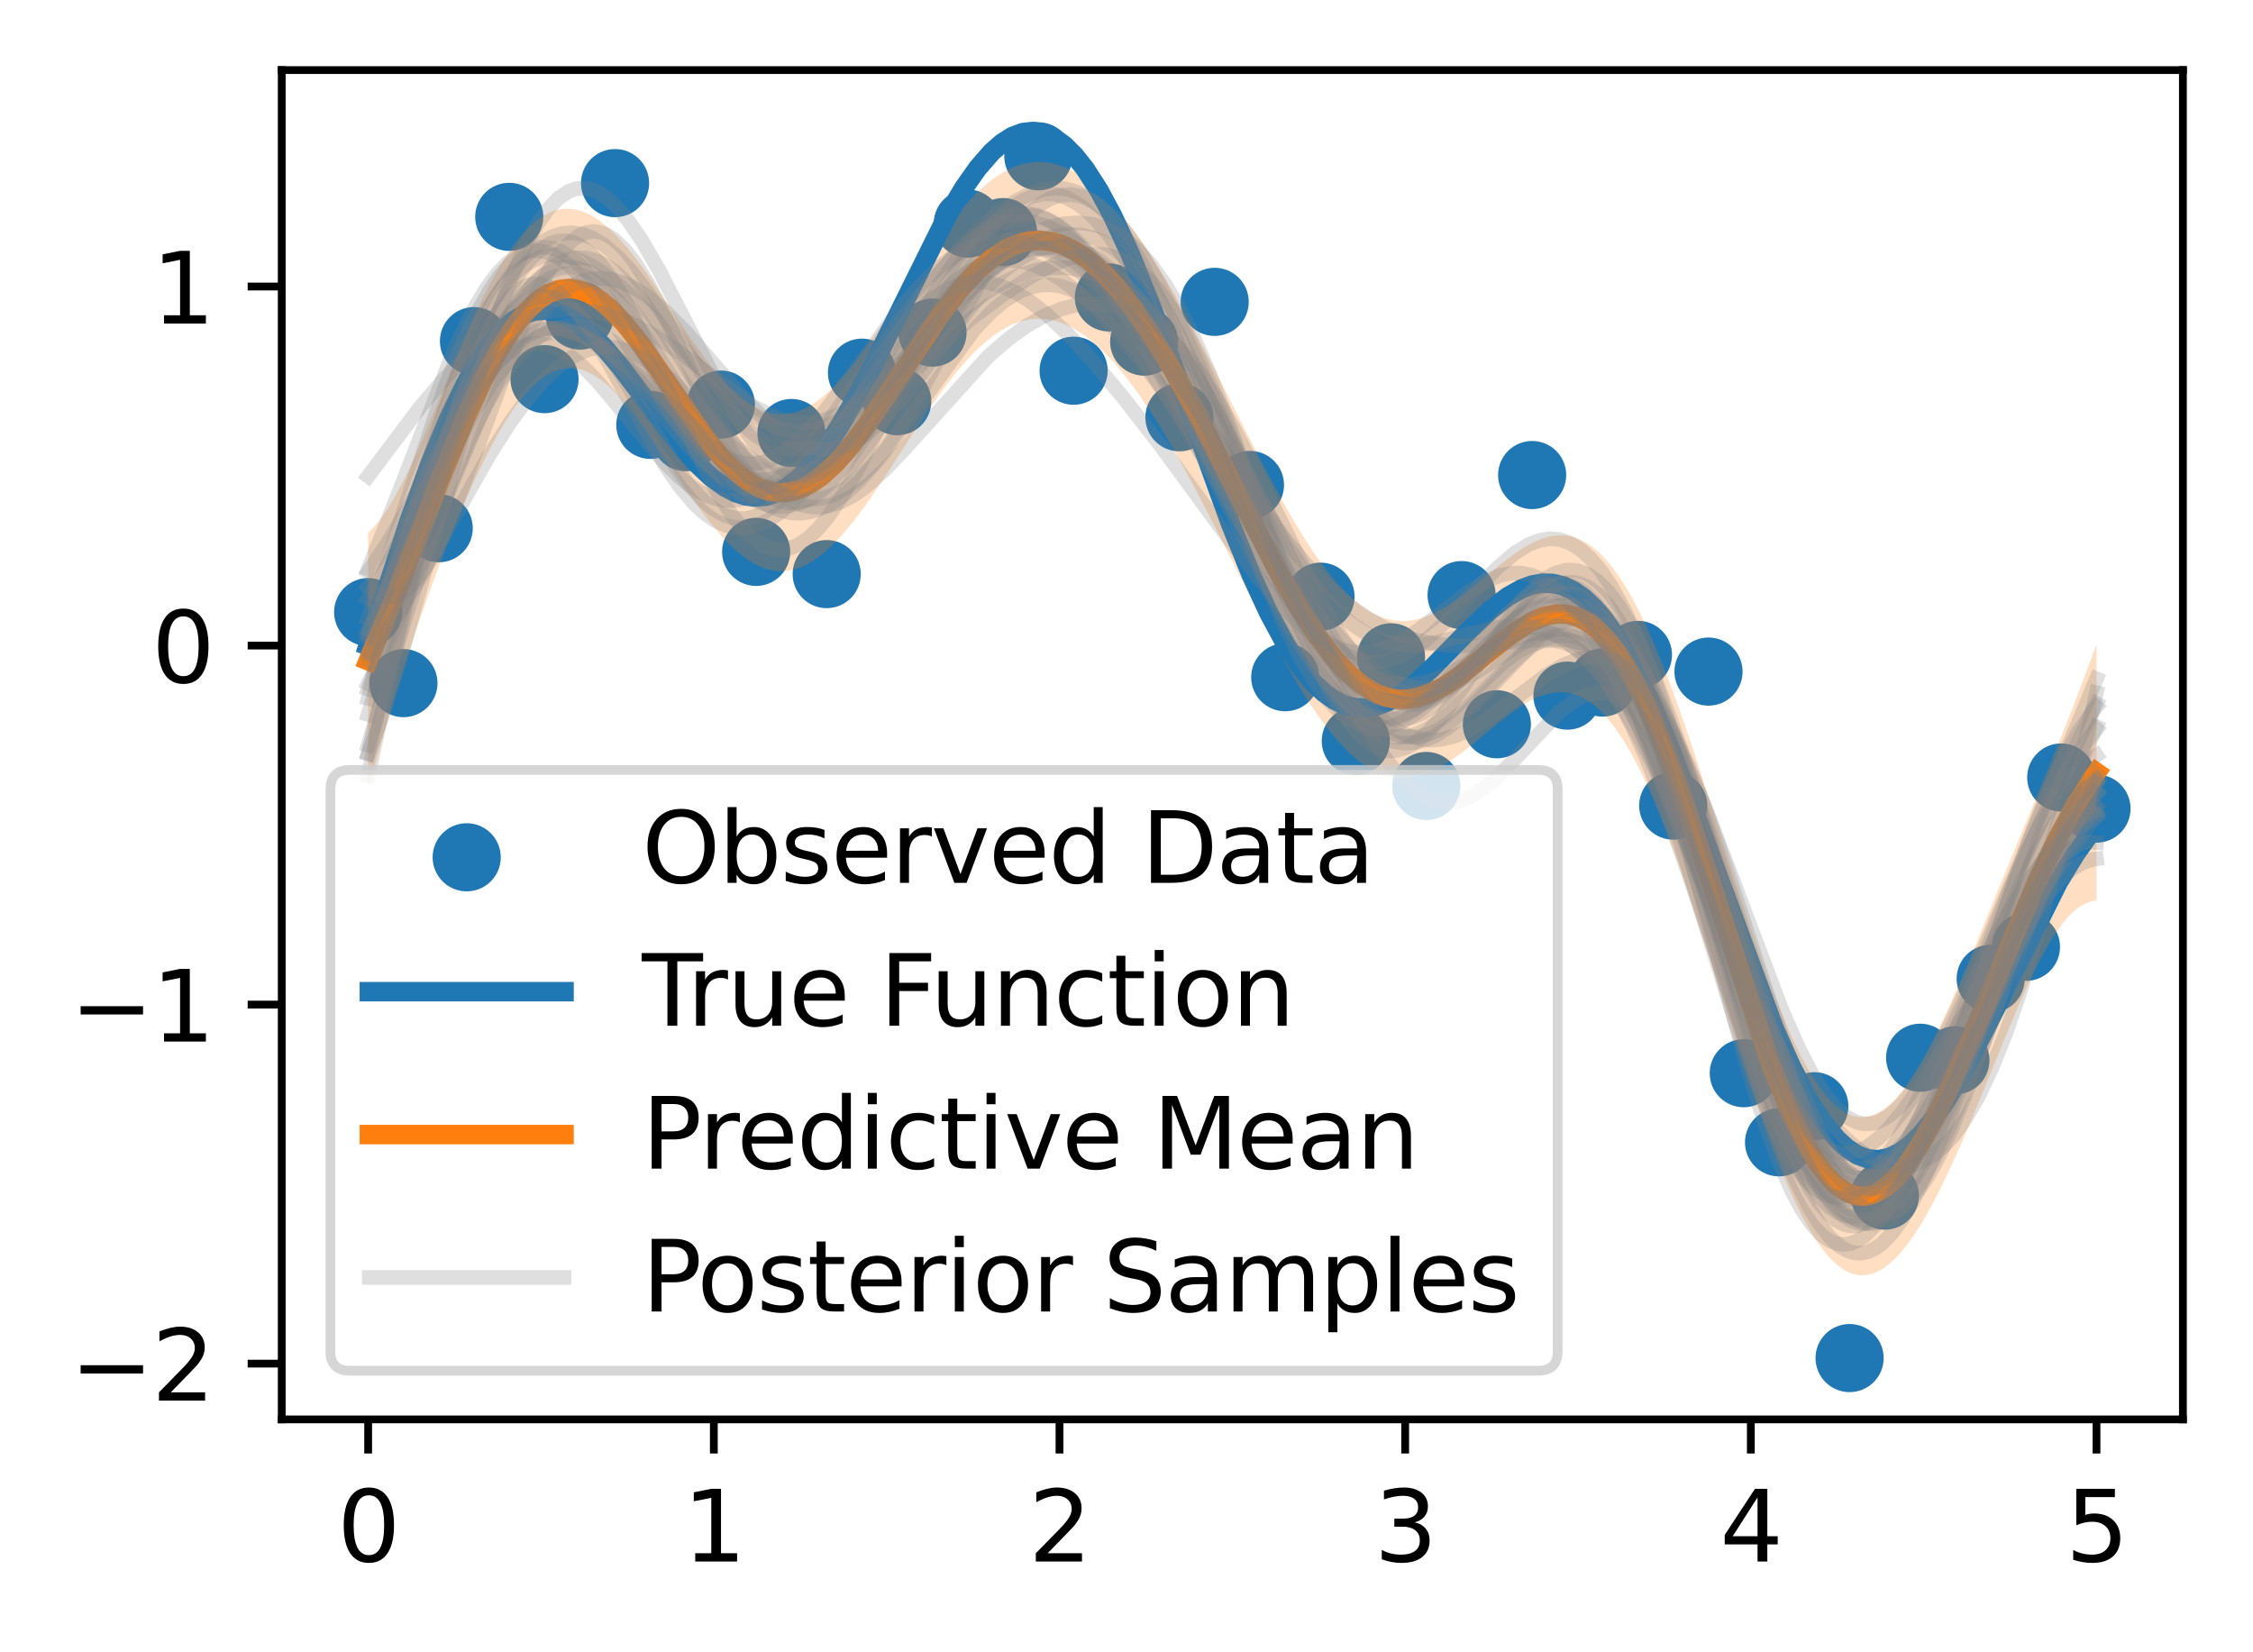 <?xml version="1.0" encoding="utf-8" standalone="no"?>
<!DOCTYPE svg PUBLIC "-//W3C//DTD SVG 1.1//EN"
  "http://www.w3.org/Graphics/SVG/1.1/DTD/svg11.dtd">
<svg xmlns:xlink="http://www.w3.org/1999/xlink" width="231.442pt" height="169.678pt" viewBox="0 0 231.442 169.678" xmlns="http://www.w3.org/2000/svg" version="1.1">
 <defs>
  <style type="text/css">*{stroke-linejoin: round; stroke-linecap: butt}</style>
 </defs>
 <g id="figure_1">
  <g id="patch_1">
   <path d="M 0 169.678 
L 231.442 169.678 
L 231.442 0 
L 0 0 
z
" style="fill: #ffffff"/>
  </g>
  <g id="axes_1">
   <g id="patch_2">
    <path d="M 28.942 145.8 
L 224.242 145.8 
L 224.242 7.2 
L 28.942 7.2 
z
" style="fill: #ffffff"/>
   </g>
   <g id="PathCollection_1">
    <defs>
     <path id="m8e5fc57b98" d="M 0 3 
C 0.796 3 1.559 2.684 2.121 2.121 
C 2.684 1.559 3 0.796 3 0 
C 3 -0.796 2.684 -1.559 2.121 -2.121 
C 1.559 -2.684 0.796 -3 0 -3 
C -0.796 -3 -1.559 -2.684 -2.121 -2.121 
C -2.684 -1.559 -3 -0.796 -3 0 
C -3 0.796 -2.684 1.559 -2.121 2.121 
C -1.559 2.684 -0.796 3 0 3 
z
" style="stroke: #1f77b4"/>
    </defs>
    <g clip-path="url(#pd270950215)">
     <use xlink:href="#m8e5fc57b98" x="37.819" y="62.877" style="fill: #1f77b4; stroke: #1f77b4"/>
     <use xlink:href="#m8e5fc57b98" x="41.443" y="70.17" style="fill: #1f77b4; stroke: #1f77b4"/>
     <use xlink:href="#m8e5fc57b98" x="45.066" y="54.261" style="fill: #1f77b4; stroke: #1f77b4"/>
     <use xlink:href="#m8e5fc57b98" x="48.69" y="35.041" style="fill: #1f77b4; stroke: #1f77b4"/>
     <use xlink:href="#m8e5fc57b98" x="52.313" y="22.276" style="fill: #1f77b4; stroke: #1f77b4"/>
     <use xlink:href="#m8e5fc57b98" x="55.936" y="38.945" style="fill: #1f77b4; stroke: #1f77b4"/>
     <use xlink:href="#m8e5fc57b98" x="59.56" y="32.418" style="fill: #1f77b4; stroke: #1f77b4"/>
     <use xlink:href="#m8e5fc57b98" x="63.183" y="18.81" style="fill: #1f77b4; stroke: #1f77b4"/>
     <use xlink:href="#m8e5fc57b98" x="66.806" y="43.64" style="fill: #1f77b4; stroke: #1f77b4"/>
     <use xlink:href="#m8e5fc57b98" x="70.43" y="44.906" style="fill: #1f77b4; stroke: #1f77b4"/>
     <use xlink:href="#m8e5fc57b98" x="74.053" y="41.558" style="fill: #1f77b4; stroke: #1f77b4"/>
     <use xlink:href="#m8e5fc57b98" x="77.677" y="56.689" style="fill: #1f77b4; stroke: #1f77b4"/>
     <use xlink:href="#m8e5fc57b98" x="81.3" y="44.478" style="fill: #1f77b4; stroke: #1f77b4"/>
     <use xlink:href="#m8e5fc57b98" x="84.923" y="58.972" style="fill: #1f77b4; stroke: #1f77b4"/>
     <use xlink:href="#m8e5fc57b98" x="88.547" y="38.282" style="fill: #1f77b4; stroke: #1f77b4"/>
     <use xlink:href="#m8e5fc57b98" x="92.17" y="41.211" style="fill: #1f77b4; stroke: #1f77b4"/>
     <use xlink:href="#m8e5fc57b98" x="95.793" y="34.165" style="fill: #1f77b4; stroke: #1f77b4"/>
     <use xlink:href="#m8e5fc57b98" x="99.417" y="22.967" style="fill: #1f77b4; stroke: #1f77b4"/>
     <use xlink:href="#m8e5fc57b98" x="103.04" y="23.84" style="fill: #1f77b4; stroke: #1f77b4"/>
     <use xlink:href="#m8e5fc57b98" x="106.664" y="16.054" style="fill: #1f77b4; stroke: #1f77b4"/>
     <use xlink:href="#m8e5fc57b98" x="110.287" y="38.08" style="fill: #1f77b4; stroke: #1f77b4"/>
     <use xlink:href="#m8e5fc57b98" x="113.91" y="30.549" style="fill: #1f77b4; stroke: #1f77b4"/>
     <use xlink:href="#m8e5fc57b98" x="117.534" y="35.094" style="fill: #1f77b4; stroke: #1f77b4"/>
     <use xlink:href="#m8e5fc57b98" x="121.157" y="42.865" style="fill: #1f77b4; stroke: #1f77b4"/>
     <use xlink:href="#m8e5fc57b98" x="124.78" y="31.007" style="fill: #1f77b4; stroke: #1f77b4"/>
     <use xlink:href="#m8e5fc57b98" x="128.404" y="49.814" style="fill: #1f77b4; stroke: #1f77b4"/>
     <use xlink:href="#m8e5fc57b98" x="132.027" y="69.564" style="fill: #1f77b4; stroke: #1f77b4"/>
     <use xlink:href="#m8e5fc57b98" x="135.651" y="61.29" style="fill: #1f77b4; stroke: #1f77b4"/>
     <use xlink:href="#m8e5fc57b98" x="139.274" y="76.117" style="fill: #1f77b4; stroke: #1f77b4"/>
     <use xlink:href="#m8e5fc57b98" x="142.897" y="67.52" style="fill: #1f77b4; stroke: #1f77b4"/>
     <use xlink:href="#m8e5fc57b98" x="146.521" y="80.735" style="fill: #1f77b4; stroke: #1f77b4"/>
     <use xlink:href="#m8e5fc57b98" x="150.144" y="61.128" style="fill: #1f77b4; stroke: #1f77b4"/>
     <use xlink:href="#m8e5fc57b98" x="153.768" y="74.397" style="fill: #1f77b4; stroke: #1f77b4"/>
     <use xlink:href="#m8e5fc57b98" x="157.391" y="48.796" style="fill: #1f77b4; stroke: #1f77b4"/>
     <use xlink:href="#m8e5fc57b98" x="161.014" y="71.454" style="fill: #1f77b4; stroke: #1f77b4"/>
     <use xlink:href="#m8e5fc57b98" x="164.638" y="70.112" style="fill: #1f77b4; stroke: #1f77b4"/>
     <use xlink:href="#m8e5fc57b98" x="168.261" y="67.27" style="fill: #1f77b4; stroke: #1f77b4"/>
     <use xlink:href="#m8e5fc57b98" x="171.884" y="82.75" style="fill: #1f77b4; stroke: #1f77b4"/>
     <use xlink:href="#m8e5fc57b98" x="175.508" y="68.985" style="fill: #1f77b4; stroke: #1f77b4"/>
     <use xlink:href="#m8e5fc57b98" x="179.131" y="110.24" style="fill: #1f77b4; stroke: #1f77b4"/>
     <use xlink:href="#m8e5fc57b98" x="182.755" y="117.338" style="fill: #1f77b4; stroke: #1f77b4"/>
     <use xlink:href="#m8e5fc57b98" x="186.378" y="113.633" style="fill: #1f77b4; stroke: #1f77b4"/>
     <use xlink:href="#m8e5fc57b98" x="190.001" y="139.5" style="fill: #1f77b4; stroke: #1f77b4"/>
     <use xlink:href="#m8e5fc57b98" x="193.625" y="122.818" style="fill: #1f77b4; stroke: #1f77b4"/>
     <use xlink:href="#m8e5fc57b98" x="197.248" y="108.65" style="fill: #1f77b4; stroke: #1f77b4"/>
     <use xlink:href="#m8e5fc57b98" x="200.871" y="108.914" style="fill: #1f77b4; stroke: #1f77b4"/>
     <use xlink:href="#m8e5fc57b98" x="204.495" y="100.542" style="fill: #1f77b4; stroke: #1f77b4"/>
     <use xlink:href="#m8e5fc57b98" x="208.118" y="97.258" style="fill: #1f77b4; stroke: #1f77b4"/>
     <use xlink:href="#m8e5fc57b98" x="211.742" y="79.864" style="fill: #1f77b4; stroke: #1f77b4"/>
     <use xlink:href="#m8e5fc57b98" x="215.365" y="83.059" style="fill: #1f77b4; stroke: #1f77b4"/>
    </g>
   </g>
   <g id="PolyCollection_1">
    <path d="M 37.819 54.719 
L 37.819 81.048 
L 38.175 79.773 
L 38.531 78.508 
L 38.887 77.256 
L 39.243 76.018 
L 39.598 74.795 
L 39.954 73.587 
L 40.31 72.396 
L 40.666 71.222 
L 41.022 70.066 
L 41.377 68.929 
L 41.733 67.81 
L 42.089 66.71 
L 42.445 65.629 
L 42.801 64.567 
L 43.156 63.523 
L 43.512 62.497 
L 43.868 61.489 
L 44.224 60.498 
L 44.58 59.524 
L 44.936 58.566 
L 45.291 57.625 
L 45.647 56.7 
L 46.003 55.791 
L 46.359 54.898 
L 46.715 54.021 
L 47.07 53.16 
L 47.426 52.316 
L 47.782 51.488 
L 48.138 50.678 
L 48.494 49.885 
L 48.849 49.111 
L 49.205 48.355 
L 49.561 47.62 
L 49.917 46.904 
L 50.273 46.21 
L 50.628 45.539 
L 50.984 44.89 
L 51.34 44.265 
L 51.696 43.664 
L 52.052 43.089 
L 52.407 42.54 
L 52.763 42.018 
L 53.119 41.525 
L 53.475 41.059 
L 53.831 40.623 
L 54.186 40.217 
L 54.542 39.841 
L 54.898 39.496 
L 55.254 39.182 
L 55.61 38.9 
L 55.965 38.651 
L 56.321 38.433 
L 56.677 38.248 
L 57.033 38.096 
L 57.389 37.976 
L 57.744 37.889 
L 58.1 37.834 
L 58.456 37.811 
L 58.812 37.819 
L 59.168 37.86 
L 59.523 37.931 
L 59.879 38.033 
L 60.235 38.164 
L 60.591 38.325 
L 60.947 38.514 
L 61.302 38.731 
L 61.658 38.974 
L 62.014 39.243 
L 62.37 39.538 
L 62.726 39.856 
L 63.081 40.196 
L 63.437 40.559 
L 63.793 40.941 
L 64.149 41.343 
L 64.505 41.764 
L 64.86 42.2 
L 65.216 42.653 
L 65.572 43.119 
L 65.928 43.598 
L 66.284 44.089 
L 66.639 44.59 
L 66.995 45.1 
L 67.351 45.617 
L 67.707 46.14 
L 68.063 46.667 
L 68.418 47.198 
L 68.774 47.73 
L 69.13 48.263 
L 69.486 48.796 
L 69.842 49.325 
L 70.197 49.852 
L 70.553 50.373 
L 70.909 50.888 
L 71.265 51.396 
L 71.621 51.894 
L 71.977 52.383 
L 72.332 52.861 
L 72.688 53.327 
L 73.044 53.779 
L 73.4 54.216 
L 73.756 54.638 
L 74.111 55.044 
L 74.467 55.432 
L 74.823 55.801 
L 75.179 56.152 
L 75.535 56.482 
L 75.89 56.792 
L 76.246 57.079 
L 76.602 57.345 
L 76.958 57.588 
L 77.314 57.807 
L 77.669 58.003 
L 78.025 58.174 
L 78.381 58.321 
L 78.737 58.442 
L 79.093 58.538 
L 79.448 58.609 
L 79.804 58.654 
L 80.16 58.673 
L 80.516 58.667 
L 80.872 58.635 
L 81.227 58.577 
L 81.583 58.494 
L 81.939 58.385 
L 82.295 58.252 
L 82.651 58.094 
L 83.006 57.911 
L 83.362 57.705 
L 83.718 57.475 
L 84.074 57.223 
L 84.43 56.948 
L 84.785 56.652 
L 85.141 56.334 
L 85.497 55.996 
L 85.853 55.639 
L 86.209 55.263 
L 86.564 54.869 
L 86.92 54.458 
L 87.276 54.03 
L 87.632 53.588 
L 87.988 53.131 
L 88.343 52.66 
L 88.699 52.177 
L 89.055 51.683 
L 89.411 51.179 
L 89.767 50.665 
L 90.122 50.142 
L 90.478 49.613 
L 90.834 49.077 
L 91.19 48.536 
L 91.546 47.991 
L 91.901 47.442 
L 92.257 46.892 
L 92.613 46.34 
L 92.969 45.789 
L 93.325 45.239 
L 93.68 44.69 
L 94.036 44.145 
L 94.392 43.604 
L 94.748 43.067 
L 95.104 42.537 
L 95.459 42.013 
L 95.815 41.497 
L 96.171 40.989 
L 96.527 40.491 
L 96.883 40.003 
L 97.238 39.525 
L 97.594 39.06 
L 97.95 38.606 
L 98.306 38.166 
L 98.662 37.74 
L 99.017 37.328 
L 99.373 36.93 
L 99.729 36.549 
L 100.085 36.183 
L 100.441 35.834 
L 100.797 35.502 
L 101.152 35.187 
L 101.508 34.89 
L 101.864 34.611 
L 102.22 34.351 
L 102.576 34.11 
L 102.931 33.887 
L 103.287 33.684 
L 103.643 33.5 
L 103.999 33.337 
L 104.355 33.193 
L 104.71 33.068 
L 105.066 32.964 
L 105.422 32.881 
L 105.778 32.817 
L 106.134 32.773 
L 106.489 32.75 
L 106.845 32.747 
L 107.201 32.764 
L 107.557 32.802 
L 107.913 32.859 
L 108.268 32.936 
L 108.624 33.033 
L 108.98 33.15 
L 109.336 33.286 
L 109.692 33.441 
L 110.047 33.616 
L 110.403 33.809 
L 110.759 34.022 
L 111.115 34.253 
L 111.471 34.502 
L 111.826 34.769 
L 112.182 35.055 
L 112.538 35.357 
L 112.894 35.678 
L 113.25 36.015 
L 113.605 36.369 
L 113.961 36.739 
L 114.317 37.126 
L 114.673 37.528 
L 115.029 37.946 
L 115.384 38.38 
L 115.74 38.828 
L 116.096 39.291 
L 116.452 39.768 
L 116.808 40.259 
L 117.163 40.763 
L 117.519 41.281 
L 117.875 41.812 
L 118.231 42.355 
L 118.587 42.91 
L 118.942 43.477 
L 119.298 44.056 
L 119.654 44.645 
L 120.01 45.244 
L 120.366 45.854 
L 120.721 46.474 
L 121.077 47.102 
L 121.433 47.74 
L 121.789 48.385 
L 122.145 49.039 
L 122.5 49.699 
L 122.856 50.367 
L 123.212 51.041 
L 123.568 51.721 
L 123.924 52.406 
L 124.279 53.095 
L 124.635 53.789 
L 124.991 54.487 
L 125.347 55.187 
L 125.703 55.89 
L 126.058 56.595 
L 126.414 57.301 
L 126.77 58.007 
L 127.126 58.714 
L 127.482 59.419 
L 127.837 60.124 
L 128.193 60.826 
L 128.549 61.526 
L 128.905 62.222 
L 129.261 62.915 
L 129.617 63.602 
L 129.972 64.284 
L 130.328 64.96 
L 130.684 65.629 
L 131.04 66.29 
L 131.396 66.944 
L 131.751 67.588 
L 132.107 68.222 
L 132.463 68.846 
L 132.819 69.459 
L 133.175 70.06 
L 133.53 70.649 
L 133.886 71.224 
L 134.242 71.786 
L 134.598 72.333 
L 134.954 72.865 
L 135.309 73.381 
L 135.665 73.881 
L 136.021 74.364 
L 136.377 74.83 
L 136.733 75.277 
L 137.088 75.706 
L 137.444 76.116 
L 137.8 76.507 
L 138.156 76.878 
L 138.512 77.228 
L 138.867 77.558 
L 139.223 77.867 
L 139.579 78.154 
L 139.935 78.42 
L 140.291 78.664 
L 140.646 78.887 
L 141.002 79.087 
L 141.358 79.265 
L 141.714 79.421 
L 142.07 79.555 
L 142.425 79.667 
L 142.781 79.757 
L 143.137 79.825 
L 143.493 79.871 
L 143.849 79.896 
L 144.204 79.899 
L 144.56 79.882 
L 144.916 79.845 
L 145.272 79.787 
L 145.628 79.71 
L 145.983 79.614 
L 146.339 79.5 
L 146.695 79.368 
L 147.051 79.218 
L 147.407 79.053 
L 147.762 78.872 
L 148.118 78.676 
L 148.474 78.466 
L 148.83 78.243 
L 149.186 78.008 
L 149.541 77.762 
L 149.897 77.506 
L 150.253 77.241 
L 150.609 76.969 
L 150.965 76.689 
L 151.32 76.404 
L 151.676 76.114 
L 152.032 75.821 
L 152.388 75.526 
L 152.744 75.23 
L 153.099 74.934 
L 153.455 74.641 
L 153.811 74.35 
L 154.167 74.064 
L 154.523 73.783 
L 154.878 73.51 
L 155.234 73.244 
L 155.59 72.988 
L 155.946 72.744 
L 156.302 72.511 
L 156.657 72.291 
L 157.013 72.087 
L 157.369 71.898 
L 157.725 71.727 
L 158.081 71.574 
L 158.437 71.44 
L 158.792 71.327 
L 159.148 71.236 
L 159.504 71.168 
L 159.86 71.123 
L 160.216 71.104 
L 160.571 71.11 
L 160.927 71.144 
L 161.283 71.204 
L 161.639 71.293 
L 161.995 71.411 
L 162.35 71.559 
L 162.706 71.738 
L 163.062 71.947 
L 163.418 72.188 
L 163.774 72.46 
L 164.129 72.765 
L 164.485 73.102 
L 164.841 73.472 
L 165.197 73.876 
L 165.553 74.312 
L 165.908 74.781 
L 166.264 75.283 
L 166.62 75.817 
L 166.976 76.385 
L 167.332 76.985 
L 167.687 77.616 
L 168.043 78.28 
L 168.399 78.974 
L 168.755 79.699 
L 169.111 80.454 
L 169.466 81.237 
L 169.822 82.05 
L 170.178 82.889 
L 170.534 83.756 
L 170.89 84.648 
L 171.245 85.564 
L 171.601 86.504 
L 171.957 87.466 
L 172.313 88.45 
L 172.669 89.453 
L 173.024 90.475 
L 173.38 91.514 
L 173.736 92.568 
L 174.092 93.637 
L 174.448 94.719 
L 174.803 95.812 
L 175.159 96.914 
L 175.515 98.025 
L 175.871 99.142 
L 176.227 100.263 
L 176.582 101.388 
L 176.938 102.514 
L 177.294 103.64 
L 177.65 104.763 
L 178.006 105.883 
L 178.361 106.997 
L 178.717 108.104 
L 179.073 109.202 
L 179.429 110.289 
L 179.785 111.364 
L 180.14 112.424 
L 180.496 113.469 
L 180.852 114.496 
L 181.208 115.504 
L 181.564 116.492 
L 181.919 117.457 
L 182.275 118.398 
L 182.631 119.315 
L 182.987 120.204 
L 183.343 121.066 
L 183.698 121.899 
L 184.054 122.701 
L 184.41 123.471 
L 184.766 124.208 
L 185.122 124.911 
L 185.478 125.58 
L 185.833 126.212 
L 186.189 126.808 
L 186.545 127.366 
L 186.901 127.886 
L 187.257 128.367 
L 187.612 128.809 
L 187.968 129.211 
L 188.324 129.573 
L 188.68 129.894 
L 189.036 130.174 
L 189.391 130.413 
L 189.747 130.612 
L 190.103 130.769 
L 190.459 130.885 
L 190.815 130.961 
L 191.17 130.996 
L 191.526 130.991 
L 191.882 130.946 
L 192.238 130.862 
L 192.594 130.739 
L 192.949 130.577 
L 193.305 130.378 
L 193.661 130.142 
L 194.017 129.869 
L 194.373 129.561 
L 194.728 129.218 
L 195.084 128.842 
L 195.44 128.432 
L 195.796 127.99 
L 196.152 127.518 
L 196.507 127.015 
L 196.863 126.483 
L 197.219 125.923 
L 197.575 125.336 
L 197.931 124.723 
L 198.286 124.086 
L 198.642 123.425 
L 198.998 122.741 
L 199.354 122.036 
L 199.71 121.31 
L 200.065 120.566 
L 200.421 119.804 
L 200.777 119.025 
L 201.133 118.231 
L 201.489 117.423 
L 201.844 116.602 
L 202.2 115.769 
L 202.556 114.926 
L 202.912 114.074 
L 203.268 113.215 
L 203.623 112.35 
L 203.979 111.48 
L 204.335 110.608 
L 204.691 109.734 
L 205.047 108.86 
L 205.402 107.988 
L 205.758 107.12 
L 206.114 106.257 
L 206.47 105.402 
L 206.826 104.556 
L 207.181 103.722 
L 207.537 102.902 
L 207.893 102.097 
L 208.249 101.311 
L 208.605 100.545 
L 208.96 99.801 
L 209.316 99.083 
L 209.672 98.393 
L 210.028 97.732 
L 210.384 97.103 
L 210.739 96.508 
L 211.095 95.949 
L 211.451 95.428 
L 211.807 94.947 
L 212.163 94.507 
L 212.518 94.108 
L 212.874 93.753 
L 213.23 93.442 
L 213.586 93.175 
L 213.942 92.952 
L 214.298 92.775 
L 214.653 92.642 
L 215.009 92.553 
L 215.365 92.508 
L 215.365 66.179 
L 215.365 66.179 
L 215.009 67.151 
L 214.653 68.116 
L 214.298 69.073 
L 213.942 70.021 
L 213.586 70.96 
L 213.23 71.891 
L 212.874 72.813 
L 212.518 73.725 
L 212.163 74.63 
L 211.807 75.525 
L 211.451 76.413 
L 211.095 77.294 
L 210.739 78.168 
L 210.384 79.037 
L 210.028 79.901 
L 209.672 80.761 
L 209.316 81.618 
L 208.96 82.473 
L 208.605 83.328 
L 208.249 84.182 
L 207.893 85.036 
L 207.537 85.892 
L 207.181 86.75 
L 206.826 87.609 
L 206.47 88.471 
L 206.114 89.335 
L 205.758 90.201 
L 205.402 91.069 
L 205.047 91.938 
L 204.691 92.808 
L 204.335 93.678 
L 203.979 94.548 
L 203.623 95.416 
L 203.268 96.282 
L 202.912 97.145 
L 202.556 98.003 
L 202.2 98.854 
L 201.844 99.699 
L 201.489 100.535 
L 201.133 101.361 
L 200.777 102.175 
L 200.421 102.977 
L 200.065 103.764 
L 199.71 104.535 
L 199.354 105.289 
L 198.998 106.023 
L 198.642 106.738 
L 198.286 107.43 
L 197.931 108.099 
L 197.575 108.743 
L 197.219 109.361 
L 196.863 109.952 
L 196.507 110.514 
L 196.152 111.045 
L 195.796 111.545 
L 195.44 112.013 
L 195.084 112.447 
L 194.728 112.846 
L 194.373 113.21 
L 194.017 113.537 
L 193.661 113.827 
L 193.305 114.079 
L 192.949 114.292 
L 192.594 114.466 
L 192.238 114.599 
L 191.882 114.692 
L 191.526 114.745 
L 191.17 114.756 
L 190.815 114.725 
L 190.459 114.653 
L 190.103 114.54 
L 189.747 114.384 
L 189.391 114.187 
L 189.036 113.949 
L 188.68 113.669 
L 188.324 113.347 
L 187.968 112.986 
L 187.612 112.583 
L 187.257 112.141 
L 186.901 111.66 
L 186.545 111.14 
L 186.189 110.582 
L 185.833 109.986 
L 185.478 109.354 
L 185.122 108.687 
L 184.766 107.985 
L 184.41 107.249 
L 184.054 106.481 
L 183.698 105.682 
L 183.343 104.852 
L 182.987 103.994 
L 182.631 103.107 
L 182.275 102.194 
L 181.919 101.257 
L 181.564 100.296 
L 181.208 99.312 
L 180.852 98.308 
L 180.496 97.285 
L 180.14 96.245 
L 179.785 95.189 
L 179.429 94.118 
L 179.073 93.035 
L 178.717 91.942 
L 178.361 90.839 
L 178.006 89.728 
L 177.65 88.612 
L 177.294 87.491 
L 176.938 86.369 
L 176.582 85.246 
L 176.227 84.123 
L 175.871 83.004 
L 175.515 81.889 
L 175.159 80.78 
L 174.803 79.679 
L 174.448 78.588 
L 174.092 77.507 
L 173.736 76.439 
L 173.38 75.385 
L 173.024 74.347 
L 172.669 73.326 
L 172.313 72.323 
L 171.957 71.339 
L 171.601 70.377 
L 171.245 69.437 
L 170.89 68.521 
L 170.534 67.629 
L 170.178 66.762 
L 169.822 65.923 
L 169.466 65.11 
L 169.111 64.326 
L 168.755 63.572 
L 168.399 62.847 
L 168.043 62.153 
L 167.687 61.49 
L 167.332 60.858 
L 166.976 60.259 
L 166.62 59.692 
L 166.264 59.157 
L 165.908 58.656 
L 165.553 58.187 
L 165.197 57.752 
L 164.841 57.349 
L 164.485 56.98 
L 164.129 56.643 
L 163.774 56.339 
L 163.418 56.067 
L 163.062 55.827 
L 162.706 55.619 
L 162.35 55.441 
L 161.995 55.294 
L 161.639 55.176 
L 161.283 55.088 
L 160.927 55.028 
L 160.571 54.995 
L 160.216 54.99 
L 159.86 55.01 
L 159.504 55.054 
L 159.148 55.123 
L 158.792 55.215 
L 158.437 55.328 
L 158.081 55.462 
L 157.725 55.615 
L 157.369 55.787 
L 157.013 55.976 
L 156.657 56.181 
L 156.302 56.4 
L 155.946 56.633 
L 155.59 56.878 
L 155.234 57.134 
L 154.878 57.399 
L 154.523 57.673 
L 154.167 57.954 
L 153.811 58.24 
L 153.455 58.53 
L 153.099 58.824 
L 152.744 59.12 
L 152.388 59.415 
L 152.032 59.71 
L 151.676 60.003 
L 151.32 60.293 
L 150.965 60.579 
L 150.609 60.858 
L 150.253 61.131 
L 149.897 61.396 
L 149.541 61.652 
L 149.186 61.898 
L 148.83 62.133 
L 148.474 62.356 
L 148.118 62.566 
L 147.762 62.762 
L 147.407 62.943 
L 147.051 63.109 
L 146.695 63.258 
L 146.339 63.39 
L 145.983 63.505 
L 145.628 63.601 
L 145.272 63.678 
L 144.916 63.736 
L 144.56 63.774 
L 144.204 63.791 
L 143.849 63.787 
L 143.493 63.763 
L 143.137 63.717 
L 142.781 63.649 
L 142.425 63.559 
L 142.07 63.447 
L 141.714 63.313 
L 141.358 63.157 
L 141.002 62.979 
L 140.646 62.779 
L 140.291 62.557 
L 139.935 62.312 
L 139.579 62.047 
L 139.223 61.759 
L 138.867 61.45 
L 138.512 61.121 
L 138.156 60.77 
L 137.8 60.4 
L 137.444 60.009 
L 137.088 59.599 
L 136.733 59.17 
L 136.377 58.722 
L 136.021 58.257 
L 135.665 57.774 
L 135.309 57.274 
L 134.954 56.758 
L 134.598 56.226 
L 134.242 55.678 
L 133.886 55.117 
L 133.53 54.541 
L 133.175 53.953 
L 132.819 53.352 
L 132.463 52.739 
L 132.107 52.115 
L 131.751 51.48 
L 131.396 50.836 
L 131.04 50.183 
L 130.684 49.522 
L 130.328 48.853 
L 129.972 48.177 
L 129.617 47.495 
L 129.261 46.807 
L 128.905 46.115 
L 128.549 45.419 
L 128.193 44.719 
L 127.837 44.017 
L 127.482 43.312 
L 127.126 42.606 
L 126.77 41.9 
L 126.414 41.193 
L 126.058 40.488 
L 125.703 39.783 
L 125.347 39.08 
L 124.991 38.379 
L 124.635 37.682 
L 124.279 36.988 
L 123.924 36.298 
L 123.568 35.613 
L 123.212 34.934 
L 122.856 34.26 
L 122.5 33.592 
L 122.145 32.931 
L 121.789 32.278 
L 121.433 31.632 
L 121.077 30.995 
L 120.721 30.366 
L 120.366 29.747 
L 120.01 29.137 
L 119.654 28.537 
L 119.298 27.948 
L 118.942 27.37 
L 118.587 26.803 
L 118.231 26.248 
L 117.875 25.705 
L 117.519 25.174 
L 117.163 24.656 
L 116.808 24.151 
L 116.452 23.66 
L 116.096 23.183 
L 115.74 22.72 
L 115.384 22.272 
L 115.029 21.839 
L 114.673 21.421 
L 114.317 21.018 
L 113.961 20.632 
L 113.605 20.261 
L 113.25 19.907 
L 112.894 19.57 
L 112.538 19.25 
L 112.182 18.947 
L 111.826 18.662 
L 111.471 18.394 
L 111.115 18.145 
L 110.759 17.914 
L 110.403 17.701 
L 110.047 17.508 
L 109.692 17.333 
L 109.336 17.177 
L 108.98 17.041 
L 108.624 16.924 
L 108.268 16.827 
L 107.913 16.75 
L 107.557 16.693 
L 107.201 16.655 
L 106.845 16.638 
L 106.489 16.641 
L 106.134 16.664 
L 105.778 16.707 
L 105.422 16.771 
L 105.066 16.855 
L 104.71 16.959 
L 104.355 17.083 
L 103.999 17.227 
L 103.643 17.39 
L 103.287 17.574 
L 102.931 17.777 
L 102.576 17.999 
L 102.22 18.241 
L 101.864 18.501 
L 101.508 18.78 
L 101.152 19.077 
L 100.797 19.392 
L 100.441 19.724 
L 100.085 20.073 
L 99.729 20.439 
L 99.373 20.82 
L 99.017 21.217 
L 98.662 21.629 
L 98.306 22.056 
L 97.95 22.496 
L 97.594 22.949 
L 97.238 23.415 
L 96.883 23.892 
L 96.527 24.38 
L 96.171 24.878 
L 95.815 25.386 
L 95.459 25.901 
L 95.104 26.425 
L 94.748 26.955 
L 94.392 27.491 
L 94.036 28.032 
L 93.68 28.577 
L 93.325 29.125 
L 92.969 29.675 
L 92.613 30.226 
L 92.257 30.776 
L 91.901 31.326 
L 91.546 31.874 
L 91.19 32.418 
L 90.834 32.958 
L 90.478 33.494 
L 90.122 34.022 
L 89.767 34.544 
L 89.411 35.057 
L 89.055 35.561 
L 88.699 36.055 
L 88.343 36.537 
L 87.988 37.007 
L 87.632 37.463 
L 87.276 37.905 
L 86.92 38.332 
L 86.564 38.743 
L 86.209 39.136 
L 85.853 39.512 
L 85.497 39.869 
L 85.141 40.207 
L 84.785 40.524 
L 84.43 40.821 
L 84.074 41.096 
L 83.718 41.348 
L 83.362 41.578 
L 83.006 41.784 
L 82.651 41.967 
L 82.295 42.125 
L 81.939 42.259 
L 81.583 42.367 
L 81.227 42.45 
L 80.872 42.508 
L 80.516 42.539 
L 80.16 42.545 
L 79.804 42.526 
L 79.448 42.48 
L 79.093 42.408 
L 78.737 42.311 
L 78.381 42.188 
L 78.025 42.04 
L 77.669 41.867 
L 77.314 41.67 
L 76.958 41.448 
L 76.602 41.203 
L 76.246 40.934 
L 75.89 40.643 
L 75.535 40.331 
L 75.179 39.997 
L 74.823 39.643 
L 74.467 39.269 
L 74.111 38.877 
L 73.756 38.468 
L 73.4 38.041 
L 73.044 37.6 
L 72.688 37.143 
L 72.332 36.673 
L 71.977 36.191 
L 71.621 35.698 
L 71.265 35.195 
L 70.909 34.684 
L 70.553 34.165 
L 70.197 33.641 
L 69.842 33.111 
L 69.486 32.579 
L 69.13 32.044 
L 68.774 31.509 
L 68.418 30.975 
L 68.063 30.443 
L 67.707 29.914 
L 67.351 29.391 
L 66.995 28.873 
L 66.639 28.364 
L 66.284 27.863 
L 65.928 27.372 
L 65.572 26.893 
L 65.216 26.427 
L 64.86 25.975 
L 64.505 25.538 
L 64.149 25.118 
L 63.793 24.715 
L 63.437 24.331 
L 63.081 23.967 
L 62.726 23.624 
L 62.37 23.302 
L 62.014 23.003 
L 61.658 22.728 
L 61.302 22.477 
L 60.947 22.251 
L 60.591 22.052 
L 60.235 21.879 
L 59.879 21.734 
L 59.523 21.617 
L 59.168 21.528 
L 58.812 21.469 
L 58.456 21.439 
L 58.1 21.439 
L 57.744 21.47 
L 57.389 21.531 
L 57.033 21.623 
L 56.677 21.747 
L 56.321 21.902 
L 55.965 22.089 
L 55.61 22.308 
L 55.254 22.558 
L 54.898 22.84 
L 54.542 23.154 
L 54.186 23.499 
L 53.831 23.876 
L 53.475 24.284 
L 53.119 24.722 
L 52.763 25.191 
L 52.407 25.69 
L 52.052 26.219 
L 51.696 26.776 
L 51.34 27.362 
L 50.984 27.975 
L 50.628 28.615 
L 50.273 29.281 
L 49.917 29.972 
L 49.561 30.686 
L 49.205 31.423 
L 48.849 32.181 
L 48.494 32.959 
L 48.138 33.756 
L 47.782 34.569 
L 47.426 35.397 
L 47.07 36.238 
L 46.715 37.09 
L 46.359 37.951 
L 46.003 38.819 
L 45.647 39.691 
L 45.291 40.565 
L 44.936 41.438 
L 44.58 42.307 
L 44.224 43.17 
L 43.868 44.023 
L 43.512 44.865 
L 43.156 45.692 
L 42.801 46.501 
L 42.445 47.289 
L 42.089 48.055 
L 41.733 48.795 
L 41.377 49.507 
L 41.022 50.189 
L 40.666 50.839 
L 40.31 51.455 
L 39.954 52.036 
L 39.598 52.58 
L 39.243 53.087 
L 38.887 53.555 
L 38.531 53.983 
L 38.175 54.371 
L 37.819 54.719 
z
" clip-path="url(#pd270950215)" style="fill: #ff7f0e; fill-opacity: 0.25"/>
   </g>
   <g id="matplotlib.axis_1">
    <g id="xtick_1">
     <g id="line2d_1">
      <defs>
       <path id="m1c589e98b6" d="M 0 0 
L 0 3.5 
" style="stroke: #000000; stroke-width: 0.8"/>
      </defs>
      <g>
       <use xlink:href="#m1c589e98b6" x="37.819" y="145.8" style="stroke: #000000; stroke-width: 0.8"/>
      </g>
     </g>
     <g id="text_1">
      <!-- 0 -->
      <g transform="translate(34.638 160.398) scale(0.1 -0.1)">
       <defs>
        <path id="DejaVuSans-30" d="M 2034 4250 
Q 1547 4250 1301 3770 
Q 1056 3291 1056 2328 
Q 1056 1369 1301 889 
Q 1547 409 2034 409 
Q 2525 409 2770 889 
Q 3016 1369 3016 2328 
Q 3016 3291 2770 3770 
Q 2525 4250 2034 4250 
z
M 2034 4750 
Q 2819 4750 3233 4129 
Q 3647 3509 3647 2328 
Q 3647 1150 3233 529 
Q 2819 -91 2034 -91 
Q 1250 -91 836 529 
Q 422 1150 422 2328 
Q 422 3509 836 4129 
Q 1250 4750 2034 4750 
z
" transform="scale(0.016)"/>
       </defs>
       <use xlink:href="#DejaVuSans-30"/>
      </g>
     </g>
    </g>
    <g id="xtick_2">
     <g id="line2d_2">
      <g>
       <use xlink:href="#m1c589e98b6" x="73.329" y="145.8" style="stroke: #000000; stroke-width: 0.8"/>
      </g>
     </g>
     <g id="text_2">
      <!-- 1 -->
      <g transform="translate(70.147 160.398) scale(0.1 -0.1)">
       <defs>
        <path id="DejaVuSans-31" d="M 794 531 
L 1825 531 
L 1825 4091 
L 703 3866 
L 703 4441 
L 1819 4666 
L 2450 4666 
L 2450 531 
L 3481 531 
L 3481 0 
L 794 0 
L 794 531 
z
" transform="scale(0.016)"/>
       </defs>
       <use xlink:href="#DejaVuSans-31"/>
      </g>
     </g>
    </g>
    <g id="xtick_3">
     <g id="line2d_3">
      <g>
       <use xlink:href="#m1c589e98b6" x="108.838" y="145.8" style="stroke: #000000; stroke-width: 0.8"/>
      </g>
     </g>
     <g id="text_3">
      <!-- 2 -->
      <g transform="translate(105.656 160.398) scale(0.1 -0.1)">
       <defs>
        <path id="DejaVuSans-32" d="M 1228 531 
L 3431 531 
L 3431 0 
L 469 0 
L 469 531 
Q 828 903 1448 1529 
Q 2069 2156 2228 2338 
Q 2531 2678 2651 2914 
Q 2772 3150 2772 3378 
Q 2772 3750 2511 3984 
Q 2250 4219 1831 4219 
Q 1534 4219 1204 4116 
Q 875 4013 500 3803 
L 500 4441 
Q 881 4594 1212 4672 
Q 1544 4750 1819 4750 
Q 2544 4750 2975 4387 
Q 3406 4025 3406 3419 
Q 3406 3131 3298 2873 
Q 3191 2616 2906 2266 
Q 2828 2175 2409 1742 
Q 1991 1309 1228 531 
z
" transform="scale(0.016)"/>
       </defs>
       <use xlink:href="#DejaVuSans-32"/>
      </g>
     </g>
    </g>
    <g id="xtick_4">
     <g id="line2d_4">
      <g>
       <use xlink:href="#m1c589e98b6" x="144.347" y="145.8" style="stroke: #000000; stroke-width: 0.8"/>
      </g>
     </g>
     <g id="text_4">
      <!-- 3 -->
      <g transform="translate(141.165 160.398) scale(0.1 -0.1)">
       <defs>
        <path id="DejaVuSans-33" d="M 2597 2516 
Q 3050 2419 3304 2112 
Q 3559 1806 3559 1356 
Q 3559 666 3084 287 
Q 2609 -91 1734 -91 
Q 1441 -91 1130 -33 
Q 819 25 488 141 
L 488 750 
Q 750 597 1062 519 
Q 1375 441 1716 441 
Q 2309 441 2620 675 
Q 2931 909 2931 1356 
Q 2931 1769 2642 2001 
Q 2353 2234 1838 2234 
L 1294 2234 
L 1294 2753 
L 1863 2753 
Q 2328 2753 2575 2939 
Q 2822 3125 2822 3475 
Q 2822 3834 2567 4026 
Q 2313 4219 1838 4219 
Q 1578 4219 1281 4162 
Q 984 4106 628 3988 
L 628 4550 
Q 988 4650 1302 4700 
Q 1616 4750 1894 4750 
Q 2613 4750 3031 4423 
Q 3450 4097 3450 3541 
Q 3450 3153 3228 2886 
Q 3006 2619 2597 2516 
z
" transform="scale(0.016)"/>
       </defs>
       <use xlink:href="#DejaVuSans-33"/>
      </g>
     </g>
    </g>
    <g id="xtick_5">
     <g id="line2d_5">
      <g>
       <use xlink:href="#m1c589e98b6" x="179.856" y="145.8" style="stroke: #000000; stroke-width: 0.8"/>
      </g>
     </g>
     <g id="text_5">
      <!-- 4 -->
      <g transform="translate(176.675 160.398) scale(0.1 -0.1)">
       <defs>
        <path id="DejaVuSans-34" d="M 2419 4116 
L 825 1625 
L 2419 1625 
L 2419 4116 
z
M 2253 4666 
L 3047 4666 
L 3047 1625 
L 3713 1625 
L 3713 1100 
L 3047 1100 
L 3047 0 
L 2419 0 
L 2419 1100 
L 313 1100 
L 313 1709 
L 2253 4666 
z
" transform="scale(0.016)"/>
       </defs>
       <use xlink:href="#DejaVuSans-34"/>
      </g>
     </g>
    </g>
    <g id="xtick_6">
     <g id="line2d_6">
      <g>
       <use xlink:href="#m1c589e98b6" x="215.365" y="145.8" style="stroke: #000000; stroke-width: 0.8"/>
      </g>
     </g>
     <g id="text_6">
      <!-- 5 -->
      <g transform="translate(212.184 160.398) scale(0.1 -0.1)">
       <defs>
        <path id="DejaVuSans-35" d="M 691 4666 
L 3169 4666 
L 3169 4134 
L 1269 4134 
L 1269 2991 
Q 1406 3038 1543 3061 
Q 1681 3084 1819 3084 
Q 2600 3084 3056 2656 
Q 3513 2228 3513 1497 
Q 3513 744 3044 326 
Q 2575 -91 1722 -91 
Q 1428 -91 1123 -41 
Q 819 9 494 109 
L 494 744 
Q 775 591 1075 516 
Q 1375 441 1709 441 
Q 2250 441 2565 725 
Q 2881 1009 2881 1497 
Q 2881 1984 2565 2268 
Q 2250 2553 1709 2553 
Q 1456 2553 1204 2497 
Q 953 2441 691 2322 
L 691 4666 
z
" transform="scale(0.016)"/>
       </defs>
       <use xlink:href="#DejaVuSans-35"/>
      </g>
     </g>
    </g>
   </g>
   <g id="matplotlib.axis_2">
    <g id="ytick_1">
     <g id="line2d_7">
      <defs>
       <path id="md7bed98fe7" d="M 0 0 
L -3.5 0 
" style="stroke: #000000; stroke-width: 0.8"/>
      </defs>
      <g>
       <use xlink:href="#md7bed98fe7" x="28.942" y="140.072" style="stroke: #000000; stroke-width: 0.8"/>
      </g>
     </g>
     <g id="text_7">
      <!-- −2 -->
      <g transform="translate(7.2 143.871) scale(0.1 -0.1)">
       <defs>
        <path id="DejaVuSans-2212" d="M 678 2272 
L 4684 2272 
L 4684 1741 
L 678 1741 
L 678 2272 
z
" transform="scale(0.016)"/>
       </defs>
       <use xlink:href="#DejaVuSans-2212"/>
       <use xlink:href="#DejaVuSans-32" x="83.789"/>
      </g>
     </g>
    </g>
    <g id="ytick_2">
     <g id="line2d_8">
      <g>
       <use xlink:href="#md7bed98fe7" x="28.942" y="103.192" style="stroke: #000000; stroke-width: 0.8"/>
      </g>
     </g>
     <g id="text_8">
      <!-- −1 -->
      <g transform="translate(7.2 106.991) scale(0.1 -0.1)">
       <use xlink:href="#DejaVuSans-2212"/>
       <use xlink:href="#DejaVuSans-31" x="83.789"/>
      </g>
     </g>
    </g>
    <g id="ytick_3">
     <g id="line2d_9">
      <g>
       <use xlink:href="#md7bed98fe7" x="28.942" y="66.313" style="stroke: #000000; stroke-width: 0.8"/>
      </g>
     </g>
     <g id="text_9">
      <!-- 0 -->
      <g transform="translate(15.58 70.112) scale(0.1 -0.1)">
       <use xlink:href="#DejaVuSans-30"/>
      </g>
     </g>
    </g>
    <g id="ytick_4">
     <g id="line2d_10">
      <g>
       <use xlink:href="#md7bed98fe7" x="28.942" y="29.434" style="stroke: #000000; stroke-width: 0.8"/>
      </g>
     </g>
     <g id="text_10">
      <!-- 1 -->
      <g transform="translate(15.58 33.233) scale(0.1 -0.1)">
       <use xlink:href="#DejaVuSans-31"/>
      </g>
     </g>
    </g>
   </g>
   <g id="line2d_11">
    <path d="M 37.819 66.313 
L 42.089 53.358 
L 44.224 47.519 
L 46.003 43.198 
L 47.782 39.486 
L 49.205 37.011 
L 50.628 35.007 
L 51.696 33.826 
L 52.763 32.924 
L 53.831 32.3 
L 54.898 31.949 
L 55.965 31.864 
L 57.033 32.032 
L 58.1 32.438 
L 59.168 33.063 
L 60.591 34.2 
L 62.014 35.63 
L 63.793 37.732 
L 66.639 41.491 
L 69.842 45.662 
L 71.621 47.667 
L 73.044 49.002 
L 74.467 50.039 
L 75.535 50.594 
L 76.602 50.939 
L 77.669 51.063 
L 78.737 50.958 
L 79.804 50.618 
L 80.872 50.043 
L 81.939 49.235 
L 83.362 47.808 
L 84.785 46.006 
L 86.209 43.865 
L 87.988 40.784 
L 90.478 35.922 
L 97.238 22.274 
L 99.017 19.29 
L 100.441 17.268 
L 101.864 15.633 
L 102.931 14.692 
L 103.999 14.014 
L 105.066 13.613 
L 106.134 13.5 
L 107.201 13.681 
L 108.268 14.159 
L 109.336 14.933 
L 110.403 15.998 
L 111.471 17.345 
L 112.894 19.558 
L 114.317 22.212 
L 116.096 26.072 
L 118.231 31.347 
L 121.077 39.089 
L 126.414 53.813 
L 128.549 59.075 
L 130.328 62.944 
L 132.107 66.24 
L 133.53 68.417 
L 134.954 70.157 
L 136.021 71.167 
L 137.088 71.925 
L 138.156 72.431 
L 139.223 72.695 
L 140.291 72.725 
L 141.358 72.537 
L 142.425 72.147 
L 143.849 71.348 
L 145.272 70.283 
L 147.051 68.673 
L 150.609 65.039 
L 153.099 62.662 
L 154.878 61.292 
L 156.302 60.489 
L 157.369 60.095 
L 158.437 59.902 
L 159.504 59.928 
L 160.571 60.187 
L 161.639 60.688 
L 162.706 61.44 
L 163.774 62.446 
L 164.841 63.704 
L 166.264 65.766 
L 167.687 68.249 
L 169.466 71.892 
L 171.245 76.054 
L 173.736 82.54 
L 182.275 105.666 
L 184.054 109.642 
L 185.833 113.03 
L 187.257 115.25 
L 188.68 116.992 
L 189.747 117.966 
L 190.815 118.648 
L 191.882 119.033 
L 192.949 119.122 
L 194.017 118.918 
L 195.084 118.429 
L 196.152 117.667 
L 197.219 116.647 
L 198.642 114.917 
L 200.065 112.812 
L 201.844 109.745 
L 203.979 105.601 
L 211.451 90.6 
L 213.23 87.684 
L 214.653 85.702 
L 215.365 84.843 
L 215.365 84.843 
" clip-path="url(#pd270950215)" style="fill: none; stroke: #1f77b4; stroke-width: 2; stroke-linecap: square"/>
   </g>
   <g id="line2d_12">
    <path d="M 37.819 67.884 
L 40.31 61.925 
L 45.291 49.095 
L 47.782 43.029 
L 49.561 39.153 
L 51.34 35.813 
L 52.763 33.605 
L 54.186 31.858 
L 55.254 30.87 
L 56.321 30.168 
L 57.389 29.753 
L 58.456 29.625 
L 59.523 29.774 
L 60.591 30.188 
L 61.658 30.851 
L 62.726 31.74 
L 64.149 33.231 
L 65.928 35.485 
L 68.418 39.086 
L 72.332 44.767 
L 74.111 46.961 
L 75.535 48.406 
L 76.958 49.518 
L 78.025 50.107 
L 79.093 50.473 
L 80.16 50.609 
L 81.227 50.514 
L 82.295 50.189 
L 83.362 49.642 
L 84.43 48.885 
L 85.853 47.576 
L 87.276 45.968 
L 89.055 43.622 
L 91.546 39.932 
L 96.527 32.435 
L 98.662 29.685 
L 100.441 27.779 
L 101.864 26.556 
L 103.287 25.629 
L 104.71 25.013 
L 105.778 24.762 
L 106.845 24.693 
L 107.913 24.804 
L 108.98 25.095 
L 110.403 25.755 
L 111.826 26.716 
L 113.25 27.961 
L 114.673 29.474 
L 116.452 31.714 
L 118.231 34.301 
L 120.366 37.801 
L 122.856 42.313 
L 126.77 49.954 
L 131.04 58.237 
L 133.53 62.595 
L 135.309 65.328 
L 137.088 67.653 
L 138.512 69.174 
L 139.935 70.366 
L 141.358 71.211 
L 142.425 71.613 
L 143.493 71.817 
L 144.56 71.828 
L 145.628 71.656 
L 147.051 71.164 
L 148.474 70.411 
L 150.253 69.186 
L 153.099 66.879 
L 155.59 64.933 
L 157.369 63.843 
L 158.792 63.271 
L 159.86 63.067 
L 160.927 63.086 
L 161.995 63.353 
L 163.062 63.887 
L 164.129 64.704 
L 165.197 65.814 
L 166.264 67.22 
L 167.687 69.553 
L 169.111 72.39 
L 170.534 75.692 
L 172.313 80.386 
L 174.448 86.653 
L 181.919 109.357 
L 183.698 113.79 
L 185.122 116.799 
L 186.545 119.253 
L 187.612 120.696 
L 188.68 121.781 
L 189.747 122.498 
L 190.459 122.769 
L 191.17 122.876 
L 191.882 122.819 
L 192.594 122.602 
L 193.661 121.985 
L 194.728 121.032 
L 195.796 119.768 
L 197.219 117.642 
L 198.642 115.081 
L 200.421 111.39 
L 202.912 105.61 
L 209.316 90.351 
L 211.451 85.921 
L 213.23 82.666 
L 215.009 79.852 
L 215.365 79.344 
L 215.365 79.344 
" clip-path="url(#pd270950215)" style="fill: none; stroke: #ff7f0e; stroke-width: 2; stroke-linecap: square"/>
   </g>
   <g id="line2d_13">
    <path d="M 37.819 70.791 
L 40.31 63.725 
L 47.426 42.851 
L 49.205 38.438 
L 50.984 34.658 
L 52.407 32.161 
L 53.831 30.176 
L 54.898 29.035 
L 55.965 28.199 
L 57.033 27.664 
L 58.1 27.425 
L 59.168 27.471 
L 60.235 27.787 
L 61.302 28.355 
L 62.37 29.153 
L 63.793 30.528 
L 65.572 32.656 
L 67.707 35.618 
L 73.4 43.757 
L 75.179 45.815 
L 76.602 47.141 
L 78.025 48.127 
L 79.093 48.622 
L 80.16 48.892 
L 81.227 48.933 
L 82.295 48.742 
L 83.362 48.321 
L 84.43 47.679 
L 85.853 46.501 
L 87.276 44.995 
L 89.055 42.734 
L 91.546 39.103 
L 96.527 31.7 
L 98.306 29.465 
L 100.085 27.614 
L 101.508 26.451 
L 102.931 25.588 
L 104.355 25.027 
L 105.778 24.759 
L 107.201 24.766 
L 108.624 25.026 
L 110.047 25.514 
L 111.471 26.209 
L 113.25 27.343 
L 115.029 28.754 
L 116.808 30.443 
L 118.587 32.428 
L 120.366 34.735 
L 122.145 37.392 
L 123.924 40.415 
L 126.058 44.513 
L 128.549 49.837 
L 135.309 64.782 
L 137.088 68.023 
L 138.512 70.181 
L 139.935 71.879 
L 141.002 72.822 
L 142.07 73.469 
L 143.137 73.816 
L 144.204 73.869 
L 145.272 73.64 
L 146.339 73.15 
L 147.407 72.428 
L 148.83 71.165 
L 150.609 69.24 
L 155.59 63.551 
L 157.013 62.312 
L 158.081 61.603 
L 159.148 61.118 
L 160.216 60.882 
L 161.283 60.915 
L 162.35 61.23 
L 163.418 61.835 
L 164.485 62.734 
L 165.553 63.924 
L 166.62 65.4 
L 168.043 67.791 
L 169.466 70.633 
L 171.245 74.749 
L 173.38 80.368 
L 176.227 88.638 
L 181.919 105.428 
L 184.054 110.893 
L 185.833 114.756 
L 187.257 117.283 
L 188.324 118.806 
L 189.391 119.985 
L 190.459 120.803 
L 191.526 121.251 
L 192.238 121.341 
L 192.949 121.265 
L 193.661 121.025 
L 194.728 120.367 
L 195.796 119.366 
L 196.863 118.048 
L 198.286 115.852 
L 199.71 113.24 
L 201.844 108.775 
L 207.181 97.192 
L 208.96 93.974 
L 210.384 91.844 
L 211.807 90.176 
L 212.874 89.252 
L 213.942 88.618 
L 215.009 88.276 
L 215.365 88.226 
L 215.365 88.226 
" clip-path="url(#pd270950215)" style="fill: none; stroke: #808080; stroke-opacity: 0.25; stroke-width: 1.5; stroke-linecap: square"/>
   </g>
   <g id="line2d_14">
    <path d="M 37.819 67.112 
L 42.445 51.746 
L 44.936 44.286 
L 47.07 38.632 
L 48.849 34.537 
L 50.628 31.059 
L 52.052 28.749 
L 53.475 26.876 
L 54.542 25.766 
L 55.61 24.913 
L 56.677 24.319 
L 57.744 23.984 
L 58.812 23.906 
L 59.879 24.08 
L 60.947 24.499 
L 62.014 25.15 
L 63.437 26.352 
L 64.86 27.893 
L 66.639 30.2 
L 69.13 33.885 
L 73.044 39.745 
L 74.823 42.035 
L 76.246 43.563 
L 77.669 44.766 
L 78.737 45.434 
L 79.804 45.893 
L 80.872 46.142 
L 81.939 46.186 
L 83.006 46.034 
L 84.43 45.553 
L 85.853 44.796 
L 87.632 43.539 
L 89.767 41.719 
L 99.729 32.742 
L 102.931 30.348 
L 105.778 28.486 
L 107.913 27.325 
L 109.692 26.59 
L 111.115 26.214 
L 112.538 26.079 
L 113.605 26.167 
L 114.673 26.44 
L 115.74 26.919 
L 116.808 27.621 
L 117.875 28.56 
L 118.942 29.744 
L 120.366 31.711 
L 121.789 34.115 
L 123.212 36.928 
L 124.991 40.949 
L 127.126 46.332 
L 133.886 63.907 
L 135.665 67.726 
L 137.088 70.314 
L 138.512 72.426 
L 139.579 73.675 
L 140.646 74.631 
L 141.714 75.291 
L 142.781 75.663 
L 143.849 75.76 
L 144.916 75.601 
L 145.983 75.211 
L 147.407 74.382 
L 148.83 73.275 
L 150.965 71.298 
L 154.523 67.981 
L 155.946 66.935 
L 157.369 66.186 
L 158.437 65.867 
L 159.504 65.787 
L 160.571 65.969 
L 161.639 66.432 
L 162.706 67.188 
L 163.774 68.243 
L 164.841 69.6 
L 166.264 71.866 
L 167.687 74.63 
L 169.111 77.846 
L 170.89 82.407 
L 173.38 89.529 
L 180.14 109.393 
L 181.919 113.782 
L 183.343 116.802 
L 184.766 119.305 
L 185.833 120.805 
L 186.901 121.961 
L 187.968 122.756 
L 189.036 123.181 
L 189.747 123.256 
L 190.459 123.165 
L 191.17 122.909 
L 192.238 122.22 
L 193.305 121.177 
L 194.373 119.8 
L 195.796 117.483 
L 197.219 114.684 
L 198.998 110.636 
L 201.489 104.289 
L 206.47 91.362 
L 208.249 87.332 
L 210.028 83.869 
L 211.451 81.575 
L 212.874 79.731 
L 213.942 78.646 
L 215.009 77.804 
L 215.365 77.575 
L 215.365 77.575 
" clip-path="url(#pd270950215)" style="fill: none; stroke: #808080; stroke-opacity: 0.25; stroke-width: 1.5; stroke-linecap: square"/>
   </g>
   <g id="line2d_15">
    <path d="M 37.819 76.544 
L 41.733 63.194 
L 44.224 55.481 
L 46.359 49.595 
L 48.138 45.302 
L 49.917 41.627 
L 51.34 39.159 
L 52.763 37.127 
L 54.186 35.538 
L 55.254 34.638 
L 56.321 33.986 
L 57.389 33.578 
L 58.456 33.406 
L 59.523 33.463 
L 60.591 33.737 
L 61.658 34.214 
L 63.081 35.138 
L 64.505 36.353 
L 66.284 38.202 
L 68.418 40.762 
L 74.467 48.247 
L 76.246 50.017 
L 77.669 51.158 
L 79.093 52.009 
L 80.16 52.438 
L 81.227 52.676 
L 82.295 52.718 
L 83.362 52.561 
L 84.43 52.207 
L 85.497 51.66 
L 86.92 50.647 
L 88.343 49.339 
L 90.122 47.347 
L 92.257 44.565 
L 100.085 33.853 
L 101.864 32.003 
L 103.287 30.827 
L 104.71 29.958 
L 105.778 29.524 
L 106.845 29.284 
L 107.913 29.243 
L 108.98 29.4 
L 110.047 29.754 
L 111.115 30.301 
L 112.538 31.315 
L 113.961 32.634 
L 115.384 34.229 
L 117.163 36.561 
L 119.298 39.763 
L 122.145 44.507 
L 130.328 58.539 
L 132.463 61.645 
L 134.242 63.863 
L 135.665 65.343 
L 137.088 66.523 
L 138.512 67.374 
L 139.579 67.785 
L 140.646 67.994 
L 141.714 68.001 
L 142.781 67.807 
L 143.849 67.422 
L 145.272 66.629 
L 146.695 65.558 
L 148.474 63.911 
L 151.32 60.896 
L 153.811 58.334 
L 155.59 56.827 
L 157.013 55.944 
L 158.081 55.522 
L 159.148 55.338 
L 160.216 55.417 
L 161.283 55.779 
L 162.35 56.438 
L 163.418 57.406 
L 164.485 58.686 
L 165.553 60.278 
L 166.976 62.874 
L 168.399 65.983 
L 170.178 70.52 
L 172.313 76.756 
L 175.159 85.964 
L 180.496 103.453 
L 182.631 109.558 
L 184.41 113.908 
L 185.833 116.799 
L 186.901 118.585 
L 187.968 120.022 
L 189.036 121.099 
L 190.103 121.808 
L 190.815 122.076 
L 191.526 122.182 
L 192.238 122.128 
L 192.949 121.918 
L 194.017 121.321 
L 195.084 120.402 
L 196.152 119.186 
L 197.575 117.152 
L 198.998 114.717 
L 200.777 111.235 
L 203.268 105.84 
L 208.605 94.112 
L 210.739 89.958 
L 212.518 86.899 
L 214.298 84.258 
L 215.365 82.886 
L 215.365 82.886 
" clip-path="url(#pd270950215)" style="fill: none; stroke: #808080; stroke-opacity: 0.25; stroke-width: 1.5; stroke-linecap: square"/>
   </g>
   <g id="line2d_16">
    <path d="M 37.819 65.486 
L 42.089 54.54 
L 44.58 48.448 
L 46.359 44.566 
L 48.138 41.24 
L 49.561 39.061 
L 50.984 37.355 
L 52.052 36.403 
L 53.119 35.737 
L 54.186 35.356 
L 55.254 35.255 
L 56.321 35.42 
L 57.389 35.834 
L 58.456 36.477 
L 59.879 37.642 
L 61.302 39.094 
L 63.437 41.627 
L 68.063 47.286 
L 69.842 49.054 
L 71.265 50.16 
L 72.688 50.939 
L 73.756 51.287 
L 74.823 51.424 
L 75.89 51.348 
L 76.958 51.06 
L 78.025 50.569 
L 79.448 49.619 
L 80.872 48.365 
L 82.651 46.443 
L 84.785 43.751 
L 87.988 39.287 
L 92.969 32.332 
L 95.815 28.712 
L 98.306 25.859 
L 100.441 23.697 
L 102.576 21.86 
L 104.355 20.642 
L 105.778 19.92 
L 107.201 19.466 
L 108.268 19.327 
L 109.336 19.381 
L 110.403 19.643 
L 111.471 20.13 
L 112.538 20.853 
L 113.605 21.823 
L 114.673 23.044 
L 116.096 25.065 
L 117.519 27.525 
L 118.942 30.397 
L 120.721 34.498 
L 122.856 40.011 
L 126.77 50.934 
L 129.617 58.63 
L 131.751 63.77 
L 133.53 67.431 
L 134.954 69.872 
L 136.377 71.837 
L 137.444 72.986 
L 138.512 73.853 
L 139.579 74.441 
L 140.646 74.76 
L 141.714 74.821 
L 142.781 74.642 
L 143.849 74.243 
L 145.272 73.414 
L 146.695 72.303 
L 148.474 70.625 
L 155.234 63.864 
L 156.657 62.879 
L 157.725 62.345 
L 158.792 62.017 
L 159.86 61.922 
L 160.927 62.082 
L 161.995 62.52 
L 163.062 63.251 
L 164.129 64.289 
L 165.197 65.641 
L 166.264 67.309 
L 167.687 70.02 
L 169.111 73.262 
L 170.89 77.991 
L 173.024 84.473 
L 176.227 95.163 
L 179.785 106.922 
L 181.564 112.168 
L 183.343 116.696 
L 184.766 119.684 
L 185.833 121.509 
L 186.901 122.958 
L 187.968 124.018 
L 189.036 124.687 
L 189.747 124.917 
L 190.459 124.979 
L 191.17 124.876 
L 192.238 124.425 
L 193.305 123.641 
L 194.373 122.551 
L 195.796 120.675 
L 197.219 118.389 
L 198.998 115.082 
L 201.489 109.884 
L 212.874 85.268 
L 215.365 80.539 
L 215.365 80.539 
" clip-path="url(#pd270950215)" style="fill: none; stroke: #808080; stroke-opacity: 0.25; stroke-width: 1.5; stroke-linecap: square"/>
   </g>
   <g id="line2d_17">
    <path d="M 37.819 63.507 
L 45.647 39.92 
L 47.426 35.492 
L 48.849 32.438 
L 50.273 29.884 
L 51.34 28.326 
L 52.407 27.091 
L 53.475 26.188 
L 54.542 25.619 
L 55.61 25.382 
L 56.677 25.468 
L 57.744 25.863 
L 58.812 26.545 
L 59.879 27.49 
L 61.302 29.104 
L 63.081 31.57 
L 65.572 35.521 
L 69.13 41.179 
L 70.909 43.599 
L 72.332 45.194 
L 73.756 46.42 
L 74.823 47.072 
L 75.89 47.481 
L 76.958 47.643 
L 78.025 47.56 
L 79.093 47.237 
L 80.16 46.687 
L 81.227 45.927 
L 82.651 44.623 
L 84.43 42.61 
L 86.564 39.806 
L 92.969 31.074 
L 94.748 29.074 
L 96.527 27.412 
L 97.95 26.355 
L 99.373 25.555 
L 100.797 25.015 
L 102.22 24.732 
L 103.643 24.699 
L 105.066 24.902 
L 106.489 25.327 
L 107.913 25.956 
L 109.692 27.002 
L 111.471 28.309 
L 113.605 30.181 
L 115.74 32.35 
L 118.231 35.23 
L 120.721 38.479 
L 123.212 42.115 
L 125.703 46.16 
L 128.193 50.623 
L 131.04 56.189 
L 139.935 74.128 
L 141.714 77.018 
L 143.137 78.958 
L 144.56 80.507 
L 145.628 81.385 
L 146.695 82.007 
L 147.762 82.364 
L 148.83 82.458 
L 149.897 82.296 
L 150.965 81.891 
L 152.032 81.266 
L 153.455 80.138 
L 155.234 78.379 
L 160.216 73.119 
L 161.639 72.036 
L 162.706 71.475 
L 163.774 71.177 
L 164.841 71.172 
L 165.908 71.49 
L 166.976 72.147 
L 168.043 73.156 
L 169.111 74.518 
L 170.178 76.226 
L 171.601 79.016 
L 173.024 82.335 
L 174.803 87.107 
L 177.294 94.587 
L 182.631 110.936 
L 184.41 115.618 
L 185.833 118.842 
L 187.257 121.511 
L 188.324 123.108 
L 189.391 124.335 
L 190.459 125.177 
L 191.17 125.52 
L 191.882 125.689 
L 192.594 125.683 
L 193.305 125.506 
L 194.017 125.158 
L 195.084 124.33 
L 196.152 123.149 
L 197.219 121.641 
L 198.642 119.171 
L 200.065 116.249 
L 201.844 112.098 
L 204.335 105.686 
L 209.672 91.787 
L 211.807 86.918 
L 213.586 83.387 
L 215.365 80.403 
L 215.365 80.403 
" clip-path="url(#pd270950215)" style="fill: none; stroke: #808080; stroke-opacity: 0.25; stroke-width: 1.5; stroke-linecap: square"/>
   </g>
   <g id="line2d_18">
    <path d="M 37.819 58.462 
L 39.954 53.179 
L 46.715 35.782 
L 48.494 32.093 
L 49.917 29.674 
L 50.984 28.215 
L 52.052 27.085 
L 53.119 26.294 
L 54.186 25.844 
L 55.254 25.733 
L 56.321 25.945 
L 57.389 26.463 
L 58.456 27.26 
L 59.523 28.305 
L 60.947 30.025 
L 62.726 32.574 
L 65.572 37.154 
L 69.13 42.857 
L 71.265 45.868 
L 73.044 47.999 
L 74.467 49.41 
L 75.89 50.534 
L 77.314 51.353 
L 78.737 51.855 
L 79.804 52.016 
L 80.872 51.991 
L 81.939 51.779 
L 83.006 51.378 
L 84.43 50.556 
L 85.853 49.417 
L 87.276 47.979 
L 89.055 45.81 
L 91.19 42.768 
L 94.392 37.705 
L 97.594 32.736 
L 99.373 30.314 
L 100.797 28.662 
L 102.22 27.321 
L 103.643 26.331 
L 104.71 25.835 
L 105.778 25.559 
L 106.845 25.504 
L 107.913 25.67 
L 108.98 26.05 
L 110.047 26.638 
L 111.471 27.724 
L 112.894 29.131 
L 114.317 30.825 
L 116.096 33.3 
L 118.231 36.712 
L 120.721 41.181 
L 123.924 47.476 
L 131.751 63.198 
L 133.886 66.824 
L 135.665 69.374 
L 137.088 71.035 
L 138.512 72.316 
L 139.579 73.012 
L 140.646 73.473 
L 141.714 73.699 
L 142.781 73.694 
L 143.849 73.47 
L 144.916 73.04 
L 146.339 72.185 
L 147.762 71.064 
L 149.897 69.046 
L 154.167 64.838 
L 155.946 63.458 
L 157.369 62.671 
L 158.437 62.311 
L 159.504 62.177 
L 160.571 62.29 
L 161.639 62.669 
L 162.706 63.328 
L 163.774 64.276 
L 164.841 65.52 
L 165.908 67.061 
L 167.332 69.572 
L 168.755 72.584 
L 170.534 77.003 
L 172.313 82.051 
L 174.803 89.906 
L 181.564 111.876 
L 183.343 116.684 
L 184.766 119.936 
L 185.833 121.963 
L 186.901 123.599 
L 187.968 124.817 
L 188.68 125.387 
L 189.391 125.759 
L 190.103 125.931 
L 190.815 125.903 
L 191.526 125.675 
L 192.238 125.252 
L 193.305 124.262 
L 194.373 122.867 
L 195.44 121.098 
L 196.863 118.224 
L 198.642 113.955 
L 200.777 108.145 
L 207.181 90.13 
L 209.316 85.027 
L 211.095 81.365 
L 212.874 78.278 
L 214.298 76.216 
L 215.365 74.893 
L 215.365 74.893 
" clip-path="url(#pd270950215)" style="fill: none; stroke: #808080; stroke-opacity: 0.25; stroke-width: 1.5; stroke-linecap: square"/>
   </g>
   <g id="line2d_19">
    <path d="M 37.819 64.679 
L 39.954 60.514 
L 43.156 53.618 
L 46.715 46.036 
L 48.849 42.023 
L 50.628 39.19 
L 52.052 37.329 
L 53.475 35.866 
L 54.542 35.044 
L 55.61 34.462 
L 56.677 34.119 
L 57.744 34.01 
L 58.812 34.126 
L 59.879 34.455 
L 60.947 34.981 
L 62.37 35.953 
L 63.793 37.187 
L 65.928 39.391 
L 72.332 46.366 
L 73.756 47.543 
L 75.179 48.452 
L 76.602 49.049 
L 77.669 49.27 
L 78.737 49.288 
L 79.804 49.098 
L 80.872 48.701 
L 81.939 48.102 
L 83.362 47.007 
L 84.785 45.607 
L 86.564 43.505 
L 89.055 40.117 
L 94.036 33.164 
L 95.815 31.05 
L 97.594 29.297 
L 99.017 28.2 
L 100.441 27.399 
L 101.864 26.902 
L 103.287 26.709 
L 104.71 26.809 
L 106.134 27.185 
L 107.557 27.816 
L 108.98 28.678 
L 110.759 30.04 
L 112.538 31.679 
L 114.673 33.953 
L 117.163 36.968 
L 120.01 40.816 
L 123.212 45.576 
L 127.482 52.404 
L 132.463 60.311 
L 134.954 63.806 
L 136.733 65.953 
L 138.512 67.723 
L 139.935 68.83 
L 141.358 69.639 
L 142.781 70.141 
L 144.204 70.34 
L 145.628 70.253 
L 147.051 69.91 
L 148.83 69.19 
L 150.965 68.048 
L 154.878 65.916 
L 156.302 65.374 
L 157.725 65.068 
L 158.792 65.032 
L 159.86 65.187 
L 160.927 65.551 
L 161.995 66.14 
L 163.062 66.964 
L 164.129 68.031 
L 165.553 69.833 
L 166.976 72.064 
L 168.399 74.708 
L 170.178 78.546 
L 171.957 82.903 
L 174.448 89.679 
L 179.073 103.211 
L 181.919 111.153 
L 183.698 115.568 
L 185.122 118.649 
L 186.545 121.235 
L 187.612 122.8 
L 188.68 124.013 
L 189.747 124.851 
L 190.459 125.191 
L 191.17 125.353 
L 191.882 125.335 
L 192.594 125.135 
L 193.305 124.756 
L 194.373 123.856 
L 195.44 122.574 
L 196.507 120.937 
L 197.931 118.257 
L 199.354 115.106 
L 201.489 109.763 
L 206.47 96.927 
L 208.249 93.096 
L 209.672 90.575 
L 210.739 89.057 
L 211.807 87.884 
L 212.874 87.068 
L 213.942 86.612 
L 214.653 86.505 
L 215.365 86.549 
L 215.365 86.549 
" clip-path="url(#pd270950215)" style="fill: none; stroke: #808080; stroke-opacity: 0.25; stroke-width: 1.5; stroke-linecap: square"/>
   </g>
   <g id="line2d_20">
    <path d="M 37.819 77.381 
L 44.224 51.23 
L 46.003 44.924 
L 47.782 39.476 
L 49.205 35.862 
L 50.273 33.635 
L 51.34 31.847 
L 52.407 30.511 
L 53.475 29.628 
L 54.186 29.29 
L 54.898 29.147 
L 55.61 29.192 
L 56.321 29.42 
L 57.389 30.079 
L 58.456 31.087 
L 59.523 32.399 
L 60.947 34.534 
L 62.726 37.637 
L 68.418 47.943 
L 69.842 50.007 
L 71.265 51.699 
L 72.332 52.694 
L 73.4 53.443 
L 74.467 53.94 
L 75.535 54.188 
L 76.602 54.196 
L 77.669 53.974 
L 78.737 53.538 
L 80.16 52.655 
L 81.583 51.469 
L 83.362 49.63 
L 85.497 47.01 
L 87.988 43.54 
L 91.19 38.663 
L 98.306 27.631 
L 100.441 24.787 
L 102.22 22.795 
L 103.643 21.523 
L 105.066 20.591 
L 106.134 20.142 
L 107.201 19.923 
L 108.268 19.946 
L 109.336 20.217 
L 110.403 20.74 
L 111.471 21.511 
L 112.538 22.525 
L 113.961 24.236 
L 115.384 26.322 
L 117.163 29.385 
L 119.298 33.586 
L 122.145 39.749 
L 128.549 53.822 
L 131.04 58.728 
L 133.175 62.484 
L 134.954 65.233 
L 136.733 67.586 
L 138.156 69.153 
L 139.579 70.416 
L 141.002 71.359 
L 142.07 71.846 
L 143.137 72.143 
L 144.204 72.249 
L 145.272 72.166 
L 146.339 71.904 
L 147.762 71.292 
L 149.186 70.419 
L 150.965 69.038 
L 153.811 66.472 
L 156.302 64.307 
L 158.081 63.074 
L 159.504 62.398 
L 160.571 62.121 
L 161.639 62.07 
L 162.706 62.268 
L 163.774 62.732 
L 164.841 63.473 
L 165.908 64.499 
L 166.976 65.811 
L 168.399 67.998 
L 169.822 70.664 
L 171.245 73.774 
L 173.024 78.209 
L 175.159 84.173 
L 178.361 93.918 
L 182.631 106.903 
L 184.766 112.71 
L 186.545 116.902 
L 187.968 119.713 
L 189.036 121.454 
L 190.103 122.849 
L 191.17 123.873 
L 192.238 124.508 
L 192.949 124.708 
L 193.661 124.726 
L 194.373 124.56 
L 195.084 124.212 
L 195.796 123.682 
L 196.863 122.554 
L 197.931 121.04 
L 198.998 119.165 
L 200.421 116.155 
L 202.2 111.7 
L 204.335 105.613 
L 212.163 82.349 
L 214.298 77.043 
L 215.365 74.641 
L 215.365 74.641 
" clip-path="url(#pd270950215)" style="fill: none; stroke: #808080; stroke-opacity: 0.25; stroke-width: 1.5; stroke-linecap: square"/>
   </g>
   <g id="line2d_21">
    <path d="M 37.819 61.486 
L 39.243 59.074 
L 41.022 55.625 
L 43.512 50.259 
L 48.494 39.35 
L 50.273 35.94 
L 52.052 33.022 
L 53.475 31.122 
L 54.542 29.981 
L 55.61 29.101 
L 56.677 28.494 
L 57.744 28.164 
L 58.812 28.113 
L 59.879 28.337 
L 60.947 28.825 
L 62.014 29.563 
L 63.437 30.899 
L 64.86 32.583 
L 66.639 35.061 
L 69.842 40.05 
L 72.688 44.321 
L 74.467 46.576 
L 75.89 48.033 
L 77.314 49.119 
L 78.381 49.669 
L 79.448 49.981 
L 80.516 50.054 
L 81.583 49.892 
L 82.651 49.505 
L 83.718 48.907 
L 85.141 47.819 
L 86.564 46.448 
L 88.343 44.436 
L 91.19 40.836 
L 95.104 35.918 
L 97.238 33.56 
L 99.373 31.551 
L 101.152 30.174 
L 102.931 29.079 
L 104.71 28.266 
L 106.489 27.737 
L 107.913 27.522 
L 109.336 27.497 
L 110.759 27.671 
L 112.182 28.055 
L 113.605 28.661 
L 115.029 29.5 
L 116.452 30.583 
L 117.875 31.918 
L 119.654 33.945 
L 121.433 36.363 
L 123.212 39.15 
L 125.347 42.924 
L 128.193 48.504 
L 135.309 62.799 
L 137.088 65.816 
L 138.867 68.371 
L 140.291 70.012 
L 141.358 70.98 
L 142.425 71.705 
L 143.493 72.18 
L 144.56 72.4 
L 145.628 72.366 
L 146.695 72.086 
L 147.762 71.574 
L 148.83 70.85 
L 150.253 69.603 
L 152.032 67.704 
L 157.013 62.058 
L 158.437 60.866 
L 159.504 60.23 
L 160.571 59.865 
L 161.639 59.808 
L 162.35 59.958 
L 163.062 60.266 
L 164.129 61.038 
L 165.197 62.191 
L 166.264 63.729 
L 167.332 65.642 
L 168.755 68.749 
L 170.178 72.428 
L 171.957 77.688 
L 174.448 85.869 
L 179.073 101.226 
L 180.852 106.381 
L 182.275 109.961 
L 183.698 112.967 
L 184.766 114.808 
L 185.833 116.279 
L 186.901 117.373 
L 187.968 118.092 
L 189.036 118.445 
L 189.747 118.486 
L 190.815 118.27 
L 191.882 117.746 
L 192.949 116.944 
L 194.017 115.897 
L 195.44 114.181 
L 197.219 111.641 
L 199.71 107.63 
L 206.826 95.894 
L 210.028 91.142 
L 215.365 83.703 
L 215.365 83.703 
" clip-path="url(#pd270950215)" style="fill: none; stroke: #808080; stroke-opacity: 0.25; stroke-width: 1.5; stroke-linecap: square"/>
   </g>
   <g id="line2d_22">
    <path d="M 37.819 67.904 
L 42.089 55.845 
L 44.58 49.479 
L 46.715 44.68 
L 48.494 41.257 
L 49.917 38.943 
L 51.34 37.036 
L 52.763 35.553 
L 53.831 34.724 
L 54.898 34.139 
L 55.965 33.796 
L 57.033 33.688 
L 58.1 33.808 
L 59.168 34.144 
L 60.235 34.681 
L 61.658 35.679 
L 63.081 36.955 
L 64.86 38.849 
L 67.707 42.267 
L 70.909 46.037 
L 72.688 47.803 
L 74.111 48.933 
L 75.535 49.751 
L 76.602 50.133 
L 77.669 50.302 
L 78.737 50.248 
L 79.804 49.968 
L 80.872 49.464 
L 81.939 48.74 
L 83.362 47.455 
L 84.785 45.841 
L 86.564 43.437 
L 88.699 40.149 
L 95.104 29.955 
L 96.883 27.614 
L 98.662 25.673 
L 100.085 24.451 
L 101.508 23.543 
L 102.931 22.958 
L 103.999 22.731 
L 105.066 22.681 
L 106.134 22.805 
L 107.557 23.226 
L 108.98 23.924 
L 110.403 24.878 
L 111.826 26.069 
L 113.605 27.861 
L 115.384 29.96 
L 117.519 32.844 
L 119.654 36.088 
L 122.145 40.275 
L 124.991 45.499 
L 129.617 54.564 
L 133.53 62.108 
L 136.021 66.446 
L 137.8 69.175 
L 139.579 71.512 
L 141.002 73.059 
L 142.425 74.292 
L 143.849 75.197 
L 144.916 75.656 
L 145.983 75.929 
L 147.051 76.02 
L 148.118 75.936 
L 149.541 75.573 
L 150.965 74.956 
L 152.744 73.894 
L 155.234 72.062 
L 158.792 69.385 
L 160.571 68.332 
L 161.995 67.758 
L 163.062 67.531 
L 164.129 67.509 
L 165.197 67.716 
L 166.264 68.176 
L 167.332 68.905 
L 168.399 69.916 
L 169.466 71.219 
L 170.534 72.816 
L 171.957 75.396 
L 173.38 78.465 
L 175.159 82.919 
L 177.294 88.981 
L 181.208 101.05 
L 183.698 108.408 
L 185.478 113.044 
L 186.901 116.201 
L 188.324 118.755 
L 189.391 120.226 
L 190.459 121.286 
L 191.17 121.756 
L 191.882 122.032 
L 192.594 122.113 
L 193.305 122.001 
L 194.017 121.696 
L 194.728 121.203 
L 195.796 120.122 
L 196.863 118.656 
L 197.931 116.834 
L 199.354 113.916 
L 201.133 109.624 
L 203.268 103.808 
L 211.095 81.701 
L 213.23 76.63 
L 215.009 72.944 
L 215.365 72.269 
L 215.365 72.269 
" clip-path="url(#pd270950215)" style="fill: none; stroke: #808080; stroke-opacity: 0.25; stroke-width: 1.5; stroke-linecap: square"/>
   </g>
   <g id="line2d_23">
    <path d="M 37.819 66.944 
L 39.243 65.308 
L 41.022 62.828 
L 43.156 59.367 
L 46.359 53.646 
L 50.273 46.742 
L 52.407 43.394 
L 54.186 40.967 
L 55.965 38.938 
L 57.389 37.639 
L 58.812 36.65 
L 60.235 35.99 
L 61.302 35.716 
L 62.37 35.634 
L 63.437 35.742 
L 64.505 36.036 
L 65.928 36.702 
L 67.351 37.654 
L 69.13 39.179 
L 71.265 41.348 
L 75.535 45.803 
L 77.314 47.27 
L 78.737 48.118 
L 79.804 48.518 
L 80.872 48.692 
L 81.939 48.622 
L 83.006 48.3 
L 84.074 47.723 
L 85.141 46.896 
L 86.209 45.832 
L 87.632 44.077 
L 89.411 41.435 
L 91.546 37.815 
L 96.527 29.185 
L 98.306 26.604 
L 99.729 24.888 
L 101.152 23.537 
L 102.22 22.783 
L 103.287 22.261 
L 104.355 21.972 
L 105.422 21.915 
L 106.489 22.086 
L 107.557 22.474 
L 108.624 23.069 
L 110.047 24.162 
L 111.471 25.567 
L 113.25 27.709 
L 115.029 30.219 
L 117.163 33.635 
L 119.654 38.067 
L 122.856 44.283 
L 128.549 56.006 
L 132.107 63.066 
L 134.598 67.491 
L 136.377 70.242 
L 138.156 72.558 
L 139.579 74.047 
L 141.002 75.182 
L 142.07 75.786 
L 143.137 76.173 
L 144.204 76.341 
L 145.272 76.293 
L 146.339 76.035 
L 147.407 75.579 
L 148.83 74.69 
L 150.253 73.526 
L 152.032 71.781 
L 158.081 65.487 
L 159.504 64.442 
L 160.571 63.886 
L 161.639 63.563 
L 162.706 63.5 
L 163.774 63.724 
L 164.841 64.253 
L 165.908 65.102 
L 166.976 66.275 
L 168.043 67.775 
L 169.466 70.269 
L 170.89 73.296 
L 172.669 77.741 
L 174.803 83.844 
L 178.006 93.869 
L 181.564 104.819 
L 183.343 109.679 
L 184.766 113.085 
L 186.189 115.966 
L 187.257 117.739 
L 188.324 119.151 
L 189.391 120.183 
L 190.459 120.823 
L 191.17 121.027 
L 191.882 121.052 
L 192.594 120.899 
L 193.305 120.57 
L 194.373 119.752 
L 195.44 118.559 
L 196.507 117.011 
L 197.931 114.44 
L 199.354 111.358 
L 201.133 106.924 
L 203.623 99.993 
L 208.605 85.844 
L 210.384 81.405 
L 212.163 77.579 
L 213.586 75.045 
L 215.009 73.026 
L 215.365 72.605 
L 215.365 72.605 
" clip-path="url(#pd270950215)" style="fill: none; stroke: #808080; stroke-opacity: 0.25; stroke-width: 1.5; stroke-linecap: square"/>
   </g>
   <g id="line2d_24">
    <path d="M 37.819 58.768 
L 39.954 55.538 
L 42.089 51.907 
L 44.58 47.216 
L 51.34 34.144 
L 53.119 31.342 
L 54.542 29.489 
L 55.965 28.043 
L 57.033 27.253 
L 58.1 26.729 
L 59.168 26.477 
L 60.235 26.498 
L 61.302 26.788 
L 62.37 27.337 
L 63.437 28.129 
L 64.86 29.531 
L 66.284 31.275 
L 68.063 33.831 
L 70.553 37.842 
L 74.823 44.736 
L 76.602 47.204 
L 78.025 48.878 
L 79.448 50.232 
L 80.872 51.231 
L 81.939 51.734 
L 83.006 52.023 
L 84.074 52.099 
L 85.141 51.967 
L 86.209 51.638 
L 87.632 50.916 
L 89.055 49.908 
L 90.834 48.32 
L 92.969 46.07 
L 101.508 36.618 
L 103.643 34.772 
L 105.422 33.498 
L 107.201 32.487 
L 108.98 31.75 
L 110.403 31.37 
L 111.826 31.183 
L 113.25 31.203 
L 114.673 31.442 
L 116.096 31.915 
L 117.519 32.639 
L 118.942 33.628 
L 120.366 34.895 
L 121.789 36.449 
L 123.212 38.288 
L 124.991 40.975 
L 126.77 44.054 
L 129.261 48.877 
L 136.021 62.469 
L 137.8 65.425 
L 139.223 67.411 
L 140.646 69.004 
L 141.714 69.918 
L 142.781 70.585 
L 143.849 71.003 
L 144.916 71.179 
L 145.983 71.127 
L 147.051 70.866 
L 148.474 70.242 
L 149.897 69.372 
L 152.388 67.527 
L 154.878 65.725 
L 156.302 64.913 
L 157.725 64.37 
L 158.792 64.184 
L 159.86 64.217 
L 160.927 64.491 
L 161.995 65.02 
L 163.062 65.817 
L 164.129 66.885 
L 165.197 68.225 
L 166.62 70.428 
L 168.043 73.085 
L 169.822 76.988 
L 171.601 81.45 
L 174.092 88.407 
L 182.275 112.092 
L 184.054 116.262 
L 185.478 119.08 
L 186.901 121.359 
L 187.968 122.678 
L 189.036 123.64 
L 190.103 124.232 
L 190.815 124.418 
L 191.526 124.435 
L 192.238 124.285 
L 192.949 123.969 
L 194.017 123.192 
L 195.084 122.067 
L 196.152 120.615 
L 197.575 118.22 
L 198.998 115.372 
L 200.777 111.31 
L 203.268 105.026 
L 208.249 92.316 
L 210.384 87.546 
L 212.163 84.124 
L 213.586 81.811 
L 215.009 79.904 
L 215.365 79.493 
L 215.365 79.493 
" clip-path="url(#pd270950215)" style="fill: none; stroke: #808080; stroke-opacity: 0.25; stroke-width: 1.5; stroke-linecap: square"/>
   </g>
   <g id="line2d_25">
    <path d="M 37.819 70.233 
L 39.598 66.544 
L 41.733 61.548 
L 46.359 49.872 
L 49.205 43.092 
L 51.34 38.632 
L 53.119 35.465 
L 54.542 33.34 
L 55.965 31.601 
L 57.389 30.26 
L 58.456 29.514 
L 59.523 28.989 
L 60.591 28.679 
L 61.658 28.577 
L 62.726 28.674 
L 63.793 28.96 
L 65.216 29.611 
L 66.639 30.541 
L 68.418 32.037 
L 70.553 34.21 
L 73.756 37.894 
L 76.958 41.523 
L 78.737 43.269 
L 80.16 44.432 
L 81.583 45.333 
L 83.006 45.928 
L 84.074 46.155 
L 85.141 46.183 
L 86.209 46.008 
L 87.276 45.63 
L 88.343 45.054 
L 89.767 43.994 
L 91.19 42.635 
L 92.969 40.591 
L 95.459 37.302 
L 100.085 31.073 
L 101.864 29.04 
L 103.287 27.679 
L 104.71 26.6 
L 106.134 25.832 
L 107.201 25.472 
L 108.268 25.303 
L 109.336 25.325 
L 110.403 25.537 
L 111.471 25.935 
L 112.894 26.745 
L 114.317 27.857 
L 115.74 29.251 
L 117.519 31.353 
L 119.298 33.807 
L 121.433 37.135 
L 124.279 42.044 
L 132.107 55.888 
L 134.242 59.064 
L 136.021 61.326 
L 137.444 62.842 
L 138.867 64.08 
L 140.291 65.032 
L 141.714 65.702 
L 143.137 66.105 
L 144.56 66.266 
L 145.983 66.22 
L 147.762 65.938 
L 150.609 65.203 
L 153.455 64.508 
L 155.234 64.291 
L 156.657 64.319 
L 158.081 64.575 
L 159.504 65.098 
L 160.927 65.918 
L 162.35 67.06 
L 163.774 68.537 
L 165.197 70.358 
L 166.62 72.52 
L 168.399 75.685 
L 170.178 79.326 
L 172.313 84.233 
L 175.159 91.426 
L 180.852 106.09 
L 182.987 110.881 
L 184.766 114.268 
L 186.189 116.48 
L 187.257 117.812 
L 188.324 118.84 
L 189.391 119.552 
L 190.459 119.939 
L 191.526 120 
L 192.594 119.737 
L 193.661 119.162 
L 194.728 118.289 
L 195.796 117.14 
L 197.219 115.223 
L 198.642 112.929 
L 200.421 109.649 
L 202.912 104.565 
L 209.316 91.279 
L 211.807 86.751 
L 213.942 83.353 
L 215.365 81.38 
L 215.365 81.38 
" clip-path="url(#pd270950215)" style="fill: none; stroke: #808080; stroke-opacity: 0.25; stroke-width: 1.5; stroke-linecap: square"/>
   </g>
   <g id="line2d_26">
    <path d="M 37.819 71.748 
L 41.733 55.747 
L 43.868 47.941 
L 45.647 42.229 
L 47.07 38.264 
L 48.494 34.874 
L 49.917 32.071 
L 51.34 29.849 
L 52.407 28.552 
L 53.475 27.555 
L 54.542 26.843 
L 55.61 26.396 
L 56.677 26.192 
L 57.744 26.21 
L 58.812 26.429 
L 60.235 26.995 
L 61.658 27.828 
L 63.437 29.177 
L 65.572 31.134 
L 68.418 34.096 
L 73.756 39.716 
L 75.89 41.598 
L 77.669 42.853 
L 79.093 43.6 
L 80.516 44.086 
L 81.939 44.291 
L 83.362 44.202 
L 84.785 43.821 
L 86.209 43.158 
L 87.632 42.238 
L 89.411 40.774 
L 91.546 38.666 
L 94.748 35.114 
L 98.662 30.808 
L 101.152 28.408 
L 103.287 26.686 
L 105.066 25.538 
L 106.845 24.69 
L 108.268 24.255 
L 109.692 24.061 
L 111.115 24.137 
L 112.182 24.387 
L 113.25 24.816 
L 114.317 25.437 
L 115.384 26.26 
L 116.808 27.686 
L 118.231 29.5 
L 119.654 31.703 
L 121.077 34.283 
L 122.856 37.995 
L 124.991 43.039 
L 128.193 51.315 
L 131.751 60.391 
L 133.53 64.427 
L 135.309 67.894 
L 136.733 70.166 
L 137.8 71.542 
L 138.867 72.62 
L 139.935 73.395 
L 141.002 73.864 
L 142.07 74.037 
L 143.137 73.925 
L 144.204 73.55 
L 145.272 72.938 
L 146.695 71.807 
L 148.474 70.014 
L 152.032 65.908 
L 154.167 63.669 
L 155.59 62.482 
L 156.657 61.818 
L 157.725 61.387 
L 158.792 61.217 
L 159.86 61.334 
L 160.927 61.758 
L 161.995 62.503 
L 163.062 63.577 
L 164.129 64.985 
L 165.197 66.721 
L 166.62 69.531 
L 168.043 72.869 
L 169.822 77.695 
L 171.957 84.24 
L 175.515 96.081 
L 178.361 105.325 
L 180.14 110.522 
L 181.919 115.007 
L 183.343 117.959 
L 184.41 119.754 
L 185.478 121.163 
L 186.545 122.173 
L 187.257 122.621 
L 187.968 122.889 
L 188.68 122.978 
L 189.391 122.891 
L 190.103 122.634 
L 191.17 121.943 
L 192.238 120.909 
L 193.305 119.565 
L 194.728 117.354 
L 196.507 114.057 
L 198.998 108.814 
L 203.979 98.105 
L 206.114 94.091 
L 207.893 91.189 
L 209.672 88.734 
L 211.095 87.098 
L 212.518 85.744 
L 213.942 84.658 
L 215.365 83.818 
L 215.365 83.818 
" clip-path="url(#pd270950215)" style="fill: none; stroke: #808080; stroke-opacity: 0.25; stroke-width: 1.5; stroke-linecap: square"/>
   </g>
   <g id="line2d_27">
    <path d="M 37.819 79.662 
L 40.666 66.529 
L 42.801 57.799 
L 44.58 51.485 
L 46.003 47.135 
L 47.426 43.433 
L 48.849 40.379 
L 50.273 37.955 
L 51.34 36.531 
L 52.407 35.424 
L 53.475 34.612 
L 54.542 34.071 
L 55.61 33.777 
L 56.677 33.703 
L 57.744 33.825 
L 59.168 34.249 
L 60.591 34.923 
L 62.37 36.043 
L 64.505 37.686 
L 67.351 40.2 
L 75.89 48.02 
L 78.025 49.555 
L 79.804 50.531 
L 81.227 51.055 
L 82.651 51.309 
L 83.718 51.301 
L 84.785 51.106 
L 85.853 50.716 
L 86.92 50.123 
L 87.988 49.325 
L 89.411 47.943 
L 90.834 46.215 
L 92.613 43.616 
L 94.748 39.984 
L 97.95 33.968 
L 101.152 28.115 
L 102.931 25.294 
L 104.355 23.388 
L 105.778 21.863 
L 106.845 20.999 
L 107.913 20.39 
L 108.98 20.048 
L 110.047 19.975 
L 111.115 20.173 
L 112.182 20.636 
L 113.25 21.356 
L 114.317 22.321 
L 115.74 23.964 
L 117.163 25.977 
L 118.942 28.949 
L 121.077 33.066 
L 123.568 38.446 
L 127.126 46.785 
L 132.819 60.219 
L 135.309 65.455 
L 137.088 68.71 
L 138.512 70.94 
L 139.935 72.783 
L 141.358 74.198 
L 142.425 74.962 
L 143.493 75.464 
L 144.56 75.704 
L 145.628 75.69 
L 146.695 75.433 
L 147.762 74.953 
L 149.186 74.012 
L 150.609 72.797 
L 153.099 70.299 
L 155.946 67.501 
L 157.369 66.388 
L 158.437 65.763 
L 159.504 65.363 
L 160.571 65.221 
L 161.639 65.366 
L 162.706 65.818 
L 163.774 66.594 
L 164.841 67.702 
L 165.908 69.144 
L 166.976 70.914 
L 168.399 73.763 
L 169.822 77.128 
L 171.601 81.965 
L 173.736 88.486 
L 177.294 100.248 
L 180.496 110.597 
L 182.631 116.737 
L 184.41 121.098 
L 185.833 123.969 
L 186.901 125.713 
L 187.968 127.077 
L 189.036 128.043 
L 189.747 128.459 
L 190.459 128.689 
L 191.17 128.732 
L 191.882 128.589 
L 192.594 128.261 
L 193.305 127.752 
L 194.373 126.658 
L 195.44 125.187 
L 196.507 123.367 
L 197.931 120.456 
L 199.71 116.176 
L 201.844 110.385 
L 207.893 93.478 
L 209.672 89.23 
L 211.451 85.592 
L 212.874 83.176 
L 214.298 81.22 
L 215.365 80.051 
L 215.365 80.051 
" clip-path="url(#pd270950215)" style="fill: none; stroke: #808080; stroke-opacity: 0.25; stroke-width: 1.5; stroke-linecap: square"/>
   </g>
   <g id="line2d_28">
    <path d="M 37.819 60.305 
L 38.531 60.892 
L 39.243 61.243 
L 39.954 61.358 
L 40.666 61.24 
L 41.377 60.894 
L 42.089 60.327 
L 43.156 59.082 
L 44.224 57.401 
L 45.291 55.334 
L 46.715 52.08 
L 48.494 47.438 
L 53.831 33.006 
L 55.254 29.849 
L 56.677 27.262 
L 57.744 25.758 
L 58.812 24.665 
L 59.523 24.174 
L 60.235 23.876 
L 60.947 23.773 
L 61.658 23.862 
L 62.37 24.14 
L 63.081 24.599 
L 64.149 25.609 
L 65.216 26.971 
L 66.639 29.255 
L 68.418 32.676 
L 71.977 40.3 
L 74.111 44.58 
L 75.535 47.027 
L 76.958 49.023 
L 78.025 50.178 
L 79.093 51.013 
L 80.16 51.518 
L 81.227 51.69 
L 82.295 51.537 
L 83.362 51.073 
L 84.43 50.322 
L 85.497 49.313 
L 86.92 47.628 
L 88.699 45.103 
L 91.546 40.534 
L 95.104 34.827 
L 97.238 31.787 
L 99.017 29.58 
L 100.797 27.698 
L 102.576 26.139 
L 104.355 24.891 
L 106.134 23.94 
L 107.913 23.281 
L 109.336 22.975 
L 110.759 22.884 
L 112.182 23.033 
L 113.605 23.457 
L 114.673 23.977 
L 115.74 24.688 
L 116.808 25.606 
L 118.231 27.174 
L 119.654 29.156 
L 121.077 31.562 
L 122.5 34.383 
L 124.279 38.451 
L 126.414 43.997 
L 129.617 53.116 
L 133.175 63.088 
L 134.954 67.482 
L 136.377 70.524 
L 137.8 73.054 
L 138.867 74.574 
L 139.935 75.75 
L 141.002 76.569 
L 142.07 77.031 
L 142.781 77.142 
L 143.493 77.099 
L 144.56 76.76 
L 145.628 76.112 
L 146.695 75.188 
L 148.118 73.589 
L 149.897 71.151 
L 156.302 61.755 
L 157.725 60.254 
L 158.792 59.406 
L 159.86 58.831 
L 160.927 58.555 
L 161.995 58.599 
L 163.062 58.977 
L 164.129 59.698 
L 165.197 60.764 
L 166.264 62.172 
L 167.332 63.914 
L 168.755 66.73 
L 170.178 70.067 
L 171.957 74.873 
L 174.092 81.372 
L 177.65 93.133 
L 180.852 103.49 
L 182.987 109.602 
L 184.41 113.111 
L 185.833 116.058 
L 186.901 117.853 
L 187.968 119.264 
L 189.036 120.272 
L 189.747 120.715 
L 190.459 120.973 
L 191.17 121.046 
L 191.882 120.936 
L 192.594 120.646 
L 193.661 119.885 
L 194.728 118.755 
L 195.796 117.283 
L 197.219 114.853 
L 198.642 111.979 
L 200.777 107.076 
L 207.537 90.942 
L 209.316 87.464 
L 210.739 85.092 
L 212.163 83.121 
L 213.586 81.562 
L 214.653 80.663 
L 215.365 80.189 
L 215.365 80.189 
" clip-path="url(#pd270950215)" style="fill: none; stroke: #808080; stroke-opacity: 0.25; stroke-width: 1.5; stroke-linecap: square"/>
   </g>
   <g id="line2d_29">
    <path d="M 37.819 48.917 
L 43.156 41.821 
L 45.647 38.913 
L 47.782 36.772 
L 49.561 35.274 
L 51.34 34.047 
L 53.119 33.094 
L 54.898 32.408 
L 56.677 31.983 
L 58.456 31.812 
L 60.235 31.888 
L 62.014 32.208 
L 63.793 32.766 
L 65.572 33.552 
L 67.707 34.771 
L 70.197 36.495 
L 77.314 41.711 
L 79.093 42.63 
L 80.516 43.134 
L 81.939 43.395 
L 83.362 43.39 
L 84.785 43.104 
L 86.209 42.54 
L 87.632 41.708 
L 89.055 40.635 
L 90.834 39.009 
L 93.325 36.361 
L 99.017 30.097 
L 100.797 28.466 
L 102.576 27.131 
L 103.999 26.317 
L 105.422 25.755 
L 106.845 25.465 
L 108.268 25.459 
L 109.336 25.649 
L 110.759 26.166 
L 112.182 26.987 
L 113.605 28.113 
L 115.029 29.539 
L 116.452 31.255 
L 118.231 33.784 
L 120.01 36.7 
L 122.145 40.625 
L 124.991 46.364 
L 131.396 59.492 
L 133.53 63.31 
L 135.309 66.076 
L 136.733 67.959 
L 138.156 69.511 
L 139.579 70.704 
L 140.646 71.351 
L 141.714 71.78 
L 142.781 71.989 
L 143.849 71.98 
L 144.916 71.757 
L 145.983 71.332 
L 147.407 70.475 
L 148.83 69.33 
L 150.609 67.592 
L 156.302 61.66 
L 157.725 60.633 
L 158.792 60.12 
L 159.86 59.875 
L 160.927 59.935 
L 161.639 60.161 
L 162.706 60.799 
L 163.774 61.813 
L 164.841 63.216 
L 165.908 65.011 
L 166.976 67.192 
L 168.399 70.676 
L 169.822 74.76 
L 171.601 80.574 
L 174.092 89.636 
L 179.429 109.419 
L 181.208 115.107 
L 182.631 119.042 
L 184.054 122.322 
L 185.122 124.309 
L 186.189 125.863 
L 187.257 126.972 
L 187.968 127.461 
L 188.68 127.749 
L 189.391 127.84 
L 190.103 127.736 
L 190.815 127.443 
L 191.526 126.967 
L 192.594 125.926 
L 193.661 124.522 
L 194.728 122.79 
L 196.152 120.04 
L 197.931 116.041 
L 200.421 109.781 
L 205.402 97.115 
L 207.181 93.167 
L 208.96 89.766 
L 210.384 87.511 
L 211.807 85.712 
L 212.874 84.678 
L 213.942 83.919 
L 215.009 83.434 
L 215.365 83.333 
L 215.365 83.333 
" clip-path="url(#pd270950215)" style="fill: none; stroke: #808080; stroke-opacity: 0.25; stroke-width: 1.5; stroke-linecap: square"/>
   </g>
   <g id="line2d_30">
    <path d="M 37.819 73.397 
L 47.426 41.485 
L 49.205 36.585 
L 50.984 32.372 
L 52.407 29.591 
L 53.475 27.888 
L 54.542 26.538 
L 55.61 25.555 
L 56.677 24.951 
L 57.389 24.76 
L 58.1 24.74 
L 58.812 24.887 
L 59.523 25.198 
L 60.591 25.964 
L 61.658 27.068 
L 62.726 28.482 
L 64.149 30.79 
L 65.928 34.216 
L 68.418 39.619 
L 71.977 47.342 
L 73.756 50.677 
L 75.179 52.9 
L 76.246 54.251 
L 77.314 55.3 
L 78.381 56.026 
L 79.448 56.417 
L 80.16 56.489 
L 80.872 56.409 
L 81.939 56.012 
L 83.006 55.294 
L 84.074 54.273 
L 85.141 52.977 
L 86.564 50.875 
L 88.343 47.77 
L 90.834 42.875 
L 95.104 34.425 
L 96.883 31.361 
L 98.662 28.764 
L 100.085 27.082 
L 101.508 25.784 
L 102.576 25.069 
L 103.643 24.577 
L 104.71 24.304 
L 105.778 24.243 
L 106.845 24.385 
L 107.913 24.719 
L 109.336 25.439 
L 110.759 26.443 
L 112.182 27.698 
L 113.961 29.569 
L 116.096 32.177 
L 118.587 35.596 
L 122.145 40.918 
L 129.261 51.681 
L 132.107 55.506 
L 134.242 58.046 
L 136.377 60.257 
L 138.512 62.116 
L 140.291 63.39 
L 142.07 64.418 
L 143.849 65.21 
L 145.628 65.778 
L 147.407 66.141 
L 149.541 66.334 
L 151.676 66.31 
L 154.878 66.013 
L 158.792 65.663 
L 160.571 65.712 
L 161.995 65.933 
L 163.418 66.37 
L 164.841 67.074 
L 166.264 68.09 
L 167.687 69.459 
L 169.111 71.209 
L 170.534 73.356 
L 171.957 75.902 
L 173.736 79.614 
L 175.515 83.839 
L 178.006 90.364 
L 182.987 103.599 
L 184.766 107.653 
L 186.189 110.402 
L 187.612 112.613 
L 188.68 113.877 
L 189.747 114.778 
L 190.815 115.306 
L 191.526 115.448 
L 192.238 115.423 
L 192.949 115.233 
L 194.017 114.651 
L 195.084 113.729 
L 196.152 112.492 
L 197.575 110.41 
L 198.998 107.909 
L 200.777 104.326 
L 203.268 98.752 
L 208.605 86.048 
L 215.365 69.718 
L 215.365 69.718 
" clip-path="url(#pd270950215)" style="fill: none; stroke: #808080; stroke-opacity: 0.25; stroke-width: 1.5; stroke-linecap: square"/>
   </g>
   <g id="line2d_31">
    <path d="M 37.819 77.473 
L 39.243 73.608 
L 41.022 67.996 
L 43.156 60.454 
L 49.561 37.188 
L 51.34 31.74 
L 52.763 27.987 
L 54.186 24.857 
L 55.254 22.952 
L 56.321 21.444 
L 57.389 20.339 
L 58.456 19.638 
L 59.168 19.392 
L 59.879 19.319 
L 60.591 19.414 
L 61.302 19.67 
L 62.37 20.342 
L 63.437 21.332 
L 64.505 22.608 
L 65.928 24.69 
L 67.707 27.768 
L 70.197 32.605 
L 74.111 40.219 
L 75.89 43.216 
L 77.314 45.245 
L 78.737 46.873 
L 79.804 47.798 
L 80.872 48.449 
L 81.939 48.816 
L 83.006 48.892 
L 84.074 48.676 
L 85.141 48.173 
L 86.209 47.396 
L 87.276 46.36 
L 88.699 44.616 
L 90.122 42.52 
L 92.257 38.895 
L 98.306 28.165 
L 99.729 26.126 
L 101.152 24.45 
L 102.22 23.468 
L 103.287 22.743 
L 104.355 22.288 
L 105.422 22.108 
L 106.489 22.202 
L 107.557 22.565 
L 108.624 23.183 
L 109.692 24.04 
L 111.115 25.516 
L 112.538 27.317 
L 114.317 29.928 
L 116.808 34.022 
L 126.058 49.665 
L 129.617 55.062 
L 133.175 60.068 
L 136.021 63.707 
L 138.156 66.108 
L 139.935 67.81 
L 141.358 68.927 
L 142.781 69.794 
L 144.204 70.388 
L 145.628 70.695 
L 147.051 70.712 
L 148.474 70.454 
L 149.897 69.947 
L 151.676 69.034 
L 154.167 67.452 
L 157.013 65.698 
L 158.437 65.049 
L 159.86 64.67 
L 160.927 64.611 
L 161.995 64.778 
L 163.062 65.199 
L 164.129 65.894 
L 165.197 66.88 
L 166.264 68.164 
L 167.332 69.752 
L 168.755 72.334 
L 170.178 75.422 
L 171.957 79.923 
L 174.092 86.089 
L 176.938 95.113 
L 181.208 108.627 
L 183.343 114.552 
L 184.766 117.954 
L 186.189 120.813 
L 187.257 122.558 
L 188.324 123.932 
L 189.391 124.918 
L 190.103 125.354 
L 190.815 125.61 
L 191.526 125.686 
L 192.238 125.583 
L 192.949 125.303 
L 194.017 124.559 
L 195.084 123.444 
L 196.152 121.982 
L 197.575 119.546 
L 198.998 116.632 
L 200.777 112.469 
L 203.623 105.116 
L 207.537 95.064 
L 209.672 90.259 
L 211.451 86.844 
L 212.874 84.553 
L 214.298 82.67 
L 215.365 81.521 
L 215.365 81.521 
" clip-path="url(#pd270950215)" style="fill: none; stroke: #808080; stroke-opacity: 0.25; stroke-width: 1.5; stroke-linecap: square"/>
   </g>
   <g id="line2d_32">
    <path d="M 37.819 65.082 
L 40.31 58.902 
L 47.426 40.696 
L 49.205 37.005 
L 50.628 34.557 
L 51.696 33.065 
L 52.763 31.895 
L 53.831 31.063 
L 54.898 30.58 
L 55.61 30.453 
L 56.321 30.481 
L 57.389 30.804 
L 58.456 31.451 
L 59.523 32.396 
L 60.591 33.607 
L 62.014 35.57 
L 63.793 38.434 
L 69.486 48.061 
L 70.909 49.978 
L 72.332 51.51 
L 73.4 52.366 
L 74.467 52.951 
L 75.535 53.254 
L 76.602 53.272 
L 77.669 53.009 
L 78.737 52.477 
L 79.804 51.692 
L 81.227 50.294 
L 82.651 48.558 
L 84.43 46.03 
L 87.632 40.986 
L 90.478 36.622 
L 92.257 34.222 
L 94.036 32.204 
L 95.459 30.917 
L 96.883 29.946 
L 98.306 29.302 
L 99.373 29.035 
L 100.441 28.949 
L 101.508 29.037 
L 102.931 29.41 
L 104.355 30.051 
L 105.778 30.93 
L 107.557 32.316 
L 109.692 34.32 
L 112.182 37.007 
L 115.384 40.834 
L 119.298 45.882 
L 124.991 53.651 
L 129.261 59.35 
L 131.751 62.284 
L 133.53 64.056 
L 134.954 65.218 
L 136.377 66.114 
L 137.8 66.716 
L 138.867 66.965 
L 139.935 67.038 
L 141.002 66.936 
L 142.425 66.542 
L 143.849 65.885 
L 145.628 64.765 
L 148.118 62.867 
L 150.965 60.71 
L 152.744 59.65 
L 154.167 59.087 
L 155.234 58.875 
L 156.302 58.869 
L 157.369 59.089 
L 158.437 59.548 
L 159.504 60.252 
L 160.571 61.205 
L 161.639 62.404 
L 163.062 64.368 
L 164.485 66.721 
L 166.264 70.138 
L 168.399 74.792 
L 171.245 81.591 
L 177.65 97.064 
L 180.14 102.46 
L 182.275 106.625 
L 184.41 110.306 
L 186.189 112.973 
L 187.968 115.251 
L 189.391 116.775 
L 190.815 118.014 
L 192.238 118.948 
L 193.305 119.433 
L 194.373 119.72 
L 195.44 119.796 
L 196.507 119.648 
L 197.575 119.26 
L 198.642 118.618 
L 199.71 117.708 
L 200.777 116.515 
L 201.844 115.027 
L 203.268 112.566 
L 204.691 109.546 
L 206.114 105.959 
L 207.537 101.815 
L 209.316 95.892 
L 211.451 87.819 
L 213.942 77.395 
L 215.365 71.149 
L 215.365 71.149 
" clip-path="url(#pd270950215)" style="fill: none; stroke: #808080; stroke-opacity: 0.25; stroke-width: 1.5; stroke-linecap: square"/>
   </g>
   <g id="patch_3">
    <path d="M 28.942 145.8 
L 28.942 7.2 
" style="fill: none; stroke: #000000; stroke-width: 0.8; stroke-linejoin: miter; stroke-linecap: square"/>
   </g>
   <g id="patch_4">
    <path d="M 224.242 145.8 
L 224.242 7.2 
" style="fill: none; stroke: #000000; stroke-width: 0.8; stroke-linejoin: miter; stroke-linecap: square"/>
   </g>
   <g id="patch_5">
    <path d="M 28.942 145.8 
L 224.242 145.8 
" style="fill: none; stroke: #000000; stroke-width: 0.8; stroke-linejoin: miter; stroke-linecap: square"/>
   </g>
   <g id="patch_6">
    <path d="M 28.942 7.2 
L 224.242 7.2 
" style="fill: none; stroke: #000000; stroke-width: 0.8; stroke-linejoin: miter; stroke-linecap: square"/>
   </g>
   <g id="legend_1">
    <g id="patch_7">
     <path d="M 35.942 140.8 
L 158.014 140.8 
Q 160.014 140.8 160.014 138.8 
L 160.014 81.088 
Q 160.014 79.088 158.014 79.088 
L 35.942 79.088 
Q 33.942 79.088 33.942 81.088 
L 33.942 138.8 
Q 33.942 140.8 35.942 140.8 
z
" style="fill: #ffffff; opacity: 0.8; stroke: #cccccc; stroke-linejoin: miter"/>
    </g>
    <g id="PathCollection_2">
     <g>
      <use xlink:href="#m8e5fc57b98" x="47.942" y="88.061" style="fill: #1f77b4; stroke: #1f77b4"/>
     </g>
    </g>
    <g id="text_11">
     <!-- Observed Data -->
     <g transform="translate(65.942 90.686) scale(0.1 -0.1)">
      <defs>
       <path id="DejaVuSans-4f" d="M 2522 4238 
Q 1834 4238 1429 3725 
Q 1025 3213 1025 2328 
Q 1025 1447 1429 934 
Q 1834 422 2522 422 
Q 3209 422 3611 934 
Q 4013 1447 4013 2328 
Q 4013 3213 3611 3725 
Q 3209 4238 2522 4238 
z
M 2522 4750 
Q 3503 4750 4090 4092 
Q 4678 3434 4678 2328 
Q 4678 1225 4090 567 
Q 3503 -91 2522 -91 
Q 1538 -91 948 565 
Q 359 1222 359 2328 
Q 359 3434 948 4092 
Q 1538 4750 2522 4750 
z
" transform="scale(0.016)"/>
       <path id="DejaVuSans-62" d="M 3116 1747 
Q 3116 2381 2855 2742 
Q 2594 3103 2138 3103 
Q 1681 3103 1420 2742 
Q 1159 2381 1159 1747 
Q 1159 1113 1420 752 
Q 1681 391 2138 391 
Q 2594 391 2855 752 
Q 3116 1113 3116 1747 
z
M 1159 2969 
Q 1341 3281 1617 3432 
Q 1894 3584 2278 3584 
Q 2916 3584 3314 3078 
Q 3713 2572 3713 1747 
Q 3713 922 3314 415 
Q 2916 -91 2278 -91 
Q 1894 -91 1617 61 
Q 1341 213 1159 525 
L 1159 0 
L 581 0 
L 581 4863 
L 1159 4863 
L 1159 2969 
z
" transform="scale(0.016)"/>
       <path id="DejaVuSans-73" d="M 2834 3397 
L 2834 2853 
Q 2591 2978 2328 3040 
Q 2066 3103 1784 3103 
Q 1356 3103 1142 2972 
Q 928 2841 928 2578 
Q 928 2378 1081 2264 
Q 1234 2150 1697 2047 
L 1894 2003 
Q 2506 1872 2764 1633 
Q 3022 1394 3022 966 
Q 3022 478 2636 193 
Q 2250 -91 1575 -91 
Q 1294 -91 989 -36 
Q 684 19 347 128 
L 347 722 
Q 666 556 975 473 
Q 1284 391 1588 391 
Q 1994 391 2212 530 
Q 2431 669 2431 922 
Q 2431 1156 2273 1281 
Q 2116 1406 1581 1522 
L 1381 1569 
Q 847 1681 609 1914 
Q 372 2147 372 2553 
Q 372 3047 722 3315 
Q 1072 3584 1716 3584 
Q 2034 3584 2315 3537 
Q 2597 3491 2834 3397 
z
" transform="scale(0.016)"/>
       <path id="DejaVuSans-65" d="M 3597 1894 
L 3597 1613 
L 953 1613 
Q 991 1019 1311 708 
Q 1631 397 2203 397 
Q 2534 397 2845 478 
Q 3156 559 3463 722 
L 3463 178 
Q 3153 47 2828 -22 
Q 2503 -91 2169 -91 
Q 1331 -91 842 396 
Q 353 884 353 1716 
Q 353 2575 817 3079 
Q 1281 3584 2069 3584 
Q 2775 3584 3186 3129 
Q 3597 2675 3597 1894 
z
M 3022 2063 
Q 3016 2534 2758 2815 
Q 2500 3097 2075 3097 
Q 1594 3097 1305 2825 
Q 1016 2553 972 2059 
L 3022 2063 
z
" transform="scale(0.016)"/>
       <path id="DejaVuSans-72" d="M 2631 2963 
Q 2534 3019 2420 3045 
Q 2306 3072 2169 3072 
Q 1681 3072 1420 2755 
Q 1159 2438 1159 1844 
L 1159 0 
L 581 0 
L 581 3500 
L 1159 3500 
L 1159 2956 
Q 1341 3275 1631 3429 
Q 1922 3584 2338 3584 
Q 2397 3584 2469 3576 
Q 2541 3569 2628 3553 
L 2631 2963 
z
" transform="scale(0.016)"/>
       <path id="DejaVuSans-76" d="M 191 3500 
L 800 3500 
L 1894 563 
L 2988 3500 
L 3597 3500 
L 2284 0 
L 1503 0 
L 191 3500 
z
" transform="scale(0.016)"/>
       <path id="DejaVuSans-64" d="M 2906 2969 
L 2906 4863 
L 3481 4863 
L 3481 0 
L 2906 0 
L 2906 525 
Q 2725 213 2448 61 
Q 2172 -91 1784 -91 
Q 1150 -91 751 415 
Q 353 922 353 1747 
Q 353 2572 751 3078 
Q 1150 3584 1784 3584 
Q 2172 3584 2448 3432 
Q 2725 3281 2906 2969 
z
M 947 1747 
Q 947 1113 1208 752 
Q 1469 391 1925 391 
Q 2381 391 2643 752 
Q 2906 1113 2906 1747 
Q 2906 2381 2643 2742 
Q 2381 3103 1925 3103 
Q 1469 3103 1208 2742 
Q 947 2381 947 1747 
z
" transform="scale(0.016)"/>
       <path id="DejaVuSans-20" transform="scale(0.016)"/>
       <path id="DejaVuSans-44" d="M 1259 4147 
L 1259 519 
L 2022 519 
Q 2988 519 3436 956 
Q 3884 1394 3884 2338 
Q 3884 3275 3436 3711 
Q 2988 4147 2022 4147 
L 1259 4147 
z
M 628 4666 
L 1925 4666 
Q 3281 4666 3915 4102 
Q 4550 3538 4550 2338 
Q 4550 1131 3912 565 
Q 3275 0 1925 0 
L 628 0 
L 628 4666 
z
" transform="scale(0.016)"/>
       <path id="DejaVuSans-61" d="M 2194 1759 
Q 1497 1759 1228 1600 
Q 959 1441 959 1056 
Q 959 750 1161 570 
Q 1363 391 1709 391 
Q 2188 391 2477 730 
Q 2766 1069 2766 1631 
L 2766 1759 
L 2194 1759 
z
M 3341 1997 
L 3341 0 
L 2766 0 
L 2766 531 
Q 2569 213 2275 61 
Q 1981 -91 1556 -91 
Q 1019 -91 701 211 
Q 384 513 384 1019 
Q 384 1609 779 1909 
Q 1175 2209 1959 2209 
L 2766 2209 
L 2766 2266 
Q 2766 2663 2505 2880 
Q 2244 3097 1772 3097 
Q 1472 3097 1187 3025 
Q 903 2953 641 2809 
L 641 3341 
Q 956 3463 1253 3523 
Q 1550 3584 1831 3584 
Q 2591 3584 2966 3190 
Q 3341 2797 3341 1997 
z
" transform="scale(0.016)"/>
       <path id="DejaVuSans-74" d="M 1172 4494 
L 1172 3500 
L 2356 3500 
L 2356 3053 
L 1172 3053 
L 1172 1153 
Q 1172 725 1289 603 
Q 1406 481 1766 481 
L 2356 481 
L 2356 0 
L 1766 0 
Q 1100 0 847 248 
Q 594 497 594 1153 
L 594 3053 
L 172 3053 
L 172 3500 
L 594 3500 
L 594 4494 
L 1172 4494 
z
" transform="scale(0.016)"/>
      </defs>
      <use xlink:href="#DejaVuSans-4f"/>
      <use xlink:href="#DejaVuSans-62" x="78.711"/>
      <use xlink:href="#DejaVuSans-73" x="142.188"/>
      <use xlink:href="#DejaVuSans-65" x="194.287"/>
      <use xlink:href="#DejaVuSans-72" x="255.811"/>
      <use xlink:href="#DejaVuSans-76" x="296.924"/>
      <use xlink:href="#DejaVuSans-65" x="356.104"/>
      <use xlink:href="#DejaVuSans-64" x="417.627"/>
      <use xlink:href="#DejaVuSans-20" x="481.104"/>
      <use xlink:href="#DejaVuSans-44" x="512.891"/>
      <use xlink:href="#DejaVuSans-61" x="589.893"/>
      <use xlink:href="#DejaVuSans-74" x="651.172"/>
      <use xlink:href="#DejaVuSans-61" x="690.381"/>
     </g>
    </g>
    <g id="line2d_33">
     <path d="M 37.942 101.864 
L 47.942 101.864 
L 57.942 101.864 
" style="fill: none; stroke: #1f77b4; stroke-width: 2; stroke-linecap: square"/>
    </g>
    <g id="text_12">
     <!-- True Function -->
     <g transform="translate(65.942 105.364) scale(0.1 -0.1)">
      <defs>
       <path id="DejaVuSans-54" d="M -19 4666 
L 3928 4666 
L 3928 4134 
L 2272 4134 
L 2272 0 
L 1638 0 
L 1638 4134 
L -19 4134 
L -19 4666 
z
" transform="scale(0.016)"/>
       <path id="DejaVuSans-75" d="M 544 1381 
L 544 3500 
L 1119 3500 
L 1119 1403 
Q 1119 906 1312 657 
Q 1506 409 1894 409 
Q 2359 409 2629 706 
Q 2900 1003 2900 1516 
L 2900 3500 
L 3475 3500 
L 3475 0 
L 2900 0 
L 2900 538 
Q 2691 219 2414 64 
Q 2138 -91 1772 -91 
Q 1169 -91 856 284 
Q 544 659 544 1381 
z
M 1991 3584 
L 1991 3584 
z
" transform="scale(0.016)"/>
       <path id="DejaVuSans-46" d="M 628 4666 
L 3309 4666 
L 3309 4134 
L 1259 4134 
L 1259 2759 
L 3109 2759 
L 3109 2228 
L 1259 2228 
L 1259 0 
L 628 0 
L 628 4666 
z
" transform="scale(0.016)"/>
       <path id="DejaVuSans-6e" d="M 3513 2113 
L 3513 0 
L 2938 0 
L 2938 2094 
Q 2938 2591 2744 2837 
Q 2550 3084 2163 3084 
Q 1697 3084 1428 2787 
Q 1159 2491 1159 1978 
L 1159 0 
L 581 0 
L 581 3500 
L 1159 3500 
L 1159 2956 
Q 1366 3272 1645 3428 
Q 1925 3584 2291 3584 
Q 2894 3584 3203 3211 
Q 3513 2838 3513 2113 
z
" transform="scale(0.016)"/>
       <path id="DejaVuSans-63" d="M 3122 3366 
L 3122 2828 
Q 2878 2963 2633 3030 
Q 2388 3097 2138 3097 
Q 1578 3097 1268 2742 
Q 959 2388 959 1747 
Q 959 1106 1268 751 
Q 1578 397 2138 397 
Q 2388 397 2633 464 
Q 2878 531 3122 666 
L 3122 134 
Q 2881 22 2623 -34 
Q 2366 -91 2075 -91 
Q 1284 -91 818 406 
Q 353 903 353 1747 
Q 353 2603 823 3093 
Q 1294 3584 2113 3584 
Q 2378 3584 2631 3529 
Q 2884 3475 3122 3366 
z
" transform="scale(0.016)"/>
       <path id="DejaVuSans-69" d="M 603 3500 
L 1178 3500 
L 1178 0 
L 603 0 
L 603 3500 
z
M 603 4863 
L 1178 4863 
L 1178 4134 
L 603 4134 
L 603 4863 
z
" transform="scale(0.016)"/>
       <path id="DejaVuSans-6f" d="M 1959 3097 
Q 1497 3097 1228 2736 
Q 959 2375 959 1747 
Q 959 1119 1226 758 
Q 1494 397 1959 397 
Q 2419 397 2687 759 
Q 2956 1122 2956 1747 
Q 2956 2369 2687 2733 
Q 2419 3097 1959 3097 
z
M 1959 3584 
Q 2709 3584 3137 3096 
Q 3566 2609 3566 1747 
Q 3566 888 3137 398 
Q 2709 -91 1959 -91 
Q 1206 -91 779 398 
Q 353 888 353 1747 
Q 353 2609 779 3096 
Q 1206 3584 1959 3584 
z
" transform="scale(0.016)"/>
      </defs>
      <use xlink:href="#DejaVuSans-54"/>
      <use xlink:href="#DejaVuSans-72" x="46.334"/>
      <use xlink:href="#DejaVuSans-75" x="87.447"/>
      <use xlink:href="#DejaVuSans-65" x="150.826"/>
      <use xlink:href="#DejaVuSans-20" x="212.35"/>
      <use xlink:href="#DejaVuSans-46" x="244.137"/>
      <use xlink:href="#DejaVuSans-75" x="296.156"/>
      <use xlink:href="#DejaVuSans-6e" x="359.535"/>
      <use xlink:href="#DejaVuSans-63" x="422.914"/>
      <use xlink:href="#DejaVuSans-74" x="477.895"/>
      <use xlink:href="#DejaVuSans-69" x="517.104"/>
      <use xlink:href="#DejaVuSans-6f" x="544.887"/>
      <use xlink:href="#DejaVuSans-6e" x="606.068"/>
     </g>
    </g>
    <g id="line2d_34">
     <path d="M 37.942 116.542 
L 47.942 116.542 
L 57.942 116.542 
" style="fill: none; stroke: #ff7f0e; stroke-width: 2; stroke-linecap: square"/>
    </g>
    <g id="text_13">
     <!-- Predictive Mean -->
     <g transform="translate(65.942 120.042) scale(0.1 -0.1)">
      <defs>
       <path id="DejaVuSans-50" d="M 1259 4147 
L 1259 2394 
L 2053 2394 
Q 2494 2394 2734 2622 
Q 2975 2850 2975 3272 
Q 2975 3691 2734 3919 
Q 2494 4147 2053 4147 
L 1259 4147 
z
M 628 4666 
L 2053 4666 
Q 2838 4666 3239 4311 
Q 3641 3956 3641 3272 
Q 3641 2581 3239 2228 
Q 2838 1875 2053 1875 
L 1259 1875 
L 1259 0 
L 628 0 
L 628 4666 
z
" transform="scale(0.016)"/>
       <path id="DejaVuSans-4d" d="M 628 4666 
L 1569 4666 
L 2759 1491 
L 3956 4666 
L 4897 4666 
L 4897 0 
L 4281 0 
L 4281 4097 
L 3078 897 
L 2444 897 
L 1241 4097 
L 1241 0 
L 628 0 
L 628 4666 
z
" transform="scale(0.016)"/>
      </defs>
      <use xlink:href="#DejaVuSans-50"/>
      <use xlink:href="#DejaVuSans-72" x="58.553"/>
      <use xlink:href="#DejaVuSans-65" x="97.416"/>
      <use xlink:href="#DejaVuSans-64" x="158.939"/>
      <use xlink:href="#DejaVuSans-69" x="222.416"/>
      <use xlink:href="#DejaVuSans-63" x="250.199"/>
      <use xlink:href="#DejaVuSans-74" x="305.18"/>
      <use xlink:href="#DejaVuSans-69" x="344.389"/>
      <use xlink:href="#DejaVuSans-76" x="372.172"/>
      <use xlink:href="#DejaVuSans-65" x="431.352"/>
      <use xlink:href="#DejaVuSans-20" x="492.875"/>
      <use xlink:href="#DejaVuSans-4d" x="524.662"/>
      <use xlink:href="#DejaVuSans-65" x="610.941"/>
      <use xlink:href="#DejaVuSans-61" x="672.465"/>
      <use xlink:href="#DejaVuSans-6e" x="733.744"/>
     </g>
    </g>
    <g id="line2d_35">
     <path d="M 37.942 131.22 
L 47.942 131.22 
L 57.942 131.22 
" style="fill: none; stroke: #808080; stroke-opacity: 0.25; stroke-width: 1.5; stroke-linecap: square"/>
    </g>
    <g id="text_14">
     <!-- Posterior Samples -->
     <g transform="translate(65.942 134.72) scale(0.1 -0.1)">
      <defs>
       <path id="DejaVuSans-53" d="M 3425 4513 
L 3425 3897 
Q 3066 4069 2747 4153 
Q 2428 4238 2131 4238 
Q 1616 4238 1336 4038 
Q 1056 3838 1056 3469 
Q 1056 3159 1242 3001 
Q 1428 2844 1947 2747 
L 2328 2669 
Q 3034 2534 3370 2195 
Q 3706 1856 3706 1288 
Q 3706 609 3251 259 
Q 2797 -91 1919 -91 
Q 1588 -91 1214 -16 
Q 841 59 441 206 
L 441 856 
Q 825 641 1194 531 
Q 1563 422 1919 422 
Q 2459 422 2753 634 
Q 3047 847 3047 1241 
Q 3047 1584 2836 1778 
Q 2625 1972 2144 2069 
L 1759 2144 
Q 1053 2284 737 2584 
Q 422 2884 422 3419 
Q 422 4038 858 4394 
Q 1294 4750 2059 4750 
Q 2388 4750 2728 4690 
Q 3069 4631 3425 4513 
z
" transform="scale(0.016)"/>
       <path id="DejaVuSans-6d" d="M 3328 2828 
Q 3544 3216 3844 3400 
Q 4144 3584 4550 3584 
Q 5097 3584 5394 3201 
Q 5691 2819 5691 2113 
L 5691 0 
L 5113 0 
L 5113 2094 
Q 5113 2597 4934 2840 
Q 4756 3084 4391 3084 
Q 3944 3084 3684 2787 
Q 3425 2491 3425 1978 
L 3425 0 
L 2847 0 
L 2847 2094 
Q 2847 2600 2669 2842 
Q 2491 3084 2119 3084 
Q 1678 3084 1418 2786 
Q 1159 2488 1159 1978 
L 1159 0 
L 581 0 
L 581 3500 
L 1159 3500 
L 1159 2956 
Q 1356 3278 1631 3431 
Q 1906 3584 2284 3584 
Q 2666 3584 2933 3390 
Q 3200 3197 3328 2828 
z
" transform="scale(0.016)"/>
       <path id="DejaVuSans-70" d="M 1159 525 
L 1159 -1331 
L 581 -1331 
L 581 3500 
L 1159 3500 
L 1159 2969 
Q 1341 3281 1617 3432 
Q 1894 3584 2278 3584 
Q 2916 3584 3314 3078 
Q 3713 2572 3713 1747 
Q 3713 922 3314 415 
Q 2916 -91 2278 -91 
Q 1894 -91 1617 61 
Q 1341 213 1159 525 
z
M 3116 1747 
Q 3116 2381 2855 2742 
Q 2594 3103 2138 3103 
Q 1681 3103 1420 2742 
Q 1159 2381 1159 1747 
Q 1159 1113 1420 752 
Q 1681 391 2138 391 
Q 2594 391 2855 752 
Q 3116 1113 3116 1747 
z
" transform="scale(0.016)"/>
       <path id="DejaVuSans-6c" d="M 603 4863 
L 1178 4863 
L 1178 0 
L 603 0 
L 603 4863 
z
" transform="scale(0.016)"/>
      </defs>
      <use xlink:href="#DejaVuSans-50"/>
      <use xlink:href="#DejaVuSans-6f" x="56.678"/>
      <use xlink:href="#DejaVuSans-73" x="117.859"/>
      <use xlink:href="#DejaVuSans-74" x="169.959"/>
      <use xlink:href="#DejaVuSans-65" x="209.168"/>
      <use xlink:href="#DejaVuSans-72" x="270.691"/>
      <use xlink:href="#DejaVuSans-69" x="311.805"/>
      <use xlink:href="#DejaVuSans-6f" x="339.588"/>
      <use xlink:href="#DejaVuSans-72" x="400.77"/>
      <use xlink:href="#DejaVuSans-20" x="441.883"/>
      <use xlink:href="#DejaVuSans-53" x="473.67"/>
      <use xlink:href="#DejaVuSans-61" x="537.146"/>
      <use xlink:href="#DejaVuSans-6d" x="598.426"/>
      <use xlink:href="#DejaVuSans-70" x="695.838"/>
      <use xlink:href="#DejaVuSans-6c" x="759.314"/>
      <use xlink:href="#DejaVuSans-65" x="787.098"/>
      <use xlink:href="#DejaVuSans-73" x="848.621"/>
     </g>
    </g>
   </g>
  </g>
 </g>
 <defs>
  <clipPath id="pd270950215">
   <rect x="28.942" y="7.2" width="195.3" height="138.6"/>
  </clipPath>
 </defs>
</svg>
